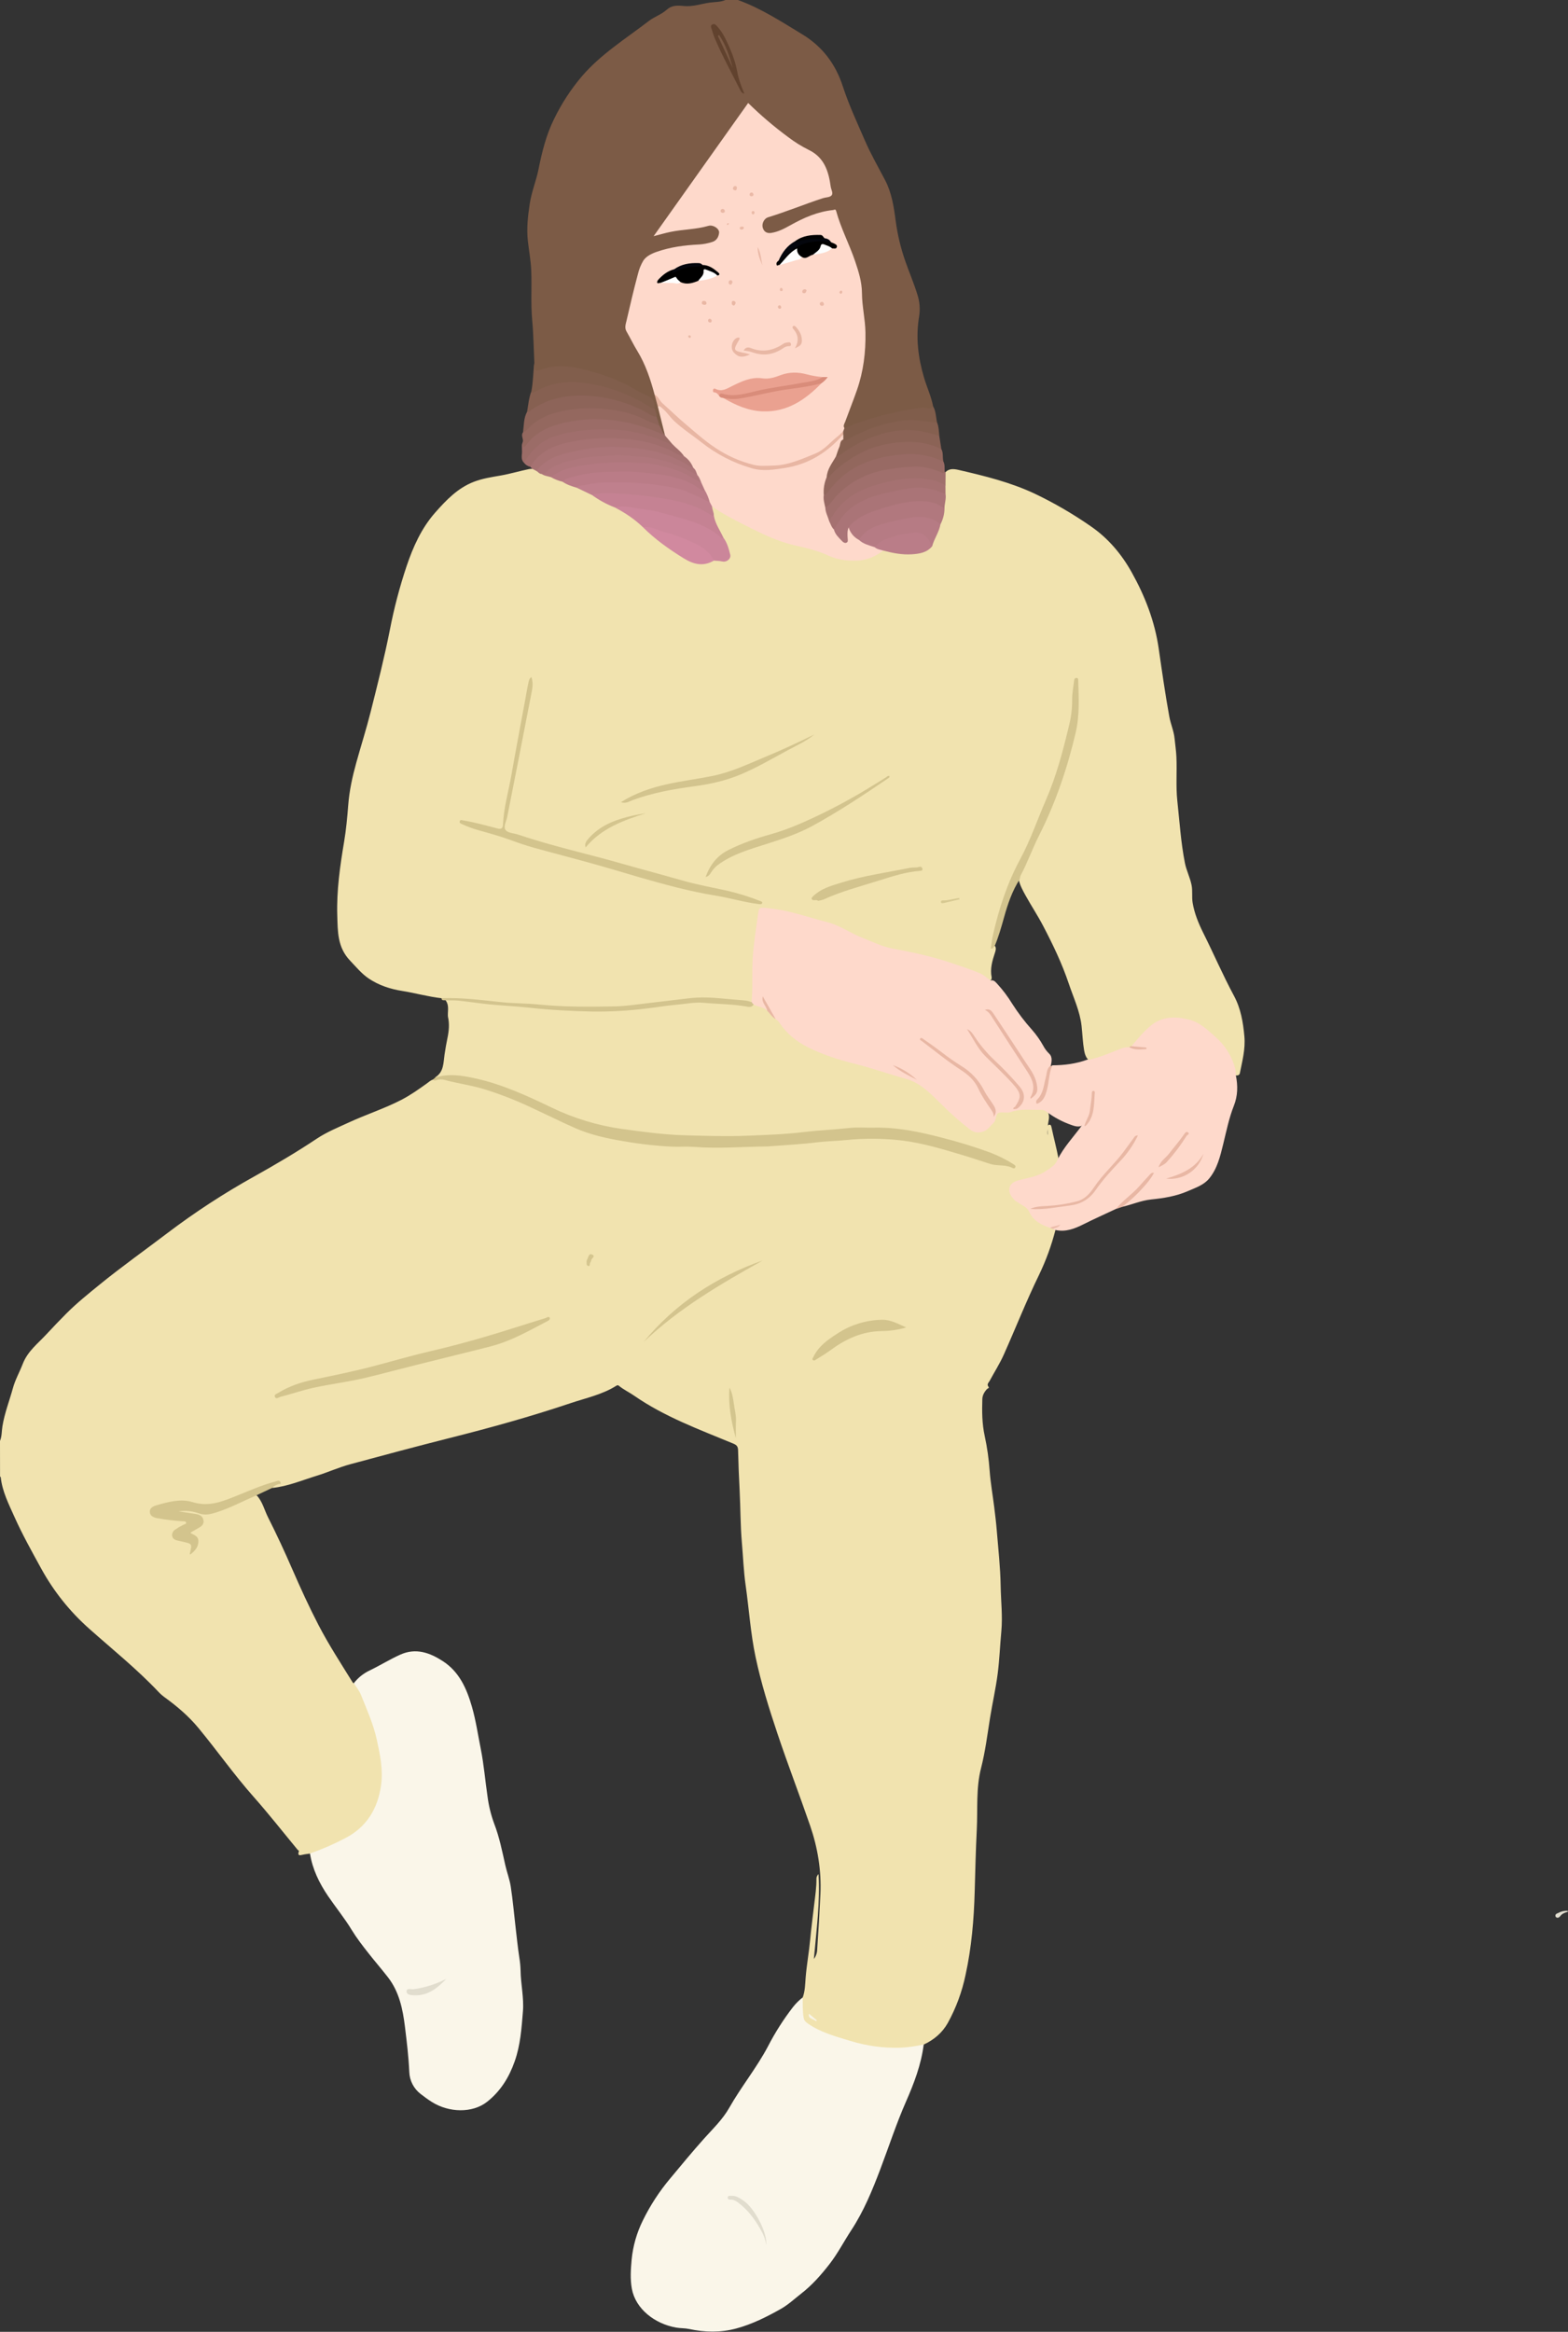 <svg width="1502" height="2233" viewBox="0 0 1502 2233" fill="none" xmlns="http://www.w3.org/2000/svg">
<rect x="0" y="0" width="1502" height="2233" fill="#333333" stroke="none"/>
<g clip-path="url(#clip0)">
<path d="M0 1379.86C1.86 1375.38 1.56 1370.51 2.32 1365.86C4.32 1353.35 8.99 1341.61 12.32 1329.48C14.53 1321.3 18.79 1313.89 21.79 1306.1C26.54 1293.81 36.41 1286.51 44.7 1277.51C50.9 1270.77 57.26 1264.21 63.7 1257.72C73.7 1247.72 84.7 1238.9 95.64 1229.99C116.64 1212.92 138.64 1197.32 160.15 1180.99C186.732 1160.84 214.709 1142.6 243.87 1126.41C264.11 1115.07 284.13 1103.33 303.47 1090.41C313.01 1084.06 323.71 1079.72 334.13 1074.91C350.67 1067.27 368.07 1061.68 384.31 1053.32C393.06 1048.81 401.04 1043.16 408.99 1037.45C410.86 1036.1 412.52 1034.45 414.85 1033.81C423.1 1030.74 430.98 1034.09 438.85 1035.52C468.8 1040.93 496.49 1052.68 523.67 1066C541.9 1074.93 560.15 1084 580.31 1088.08C595.31 1091.08 610.37 1094.08 625.65 1095.39C652.194 1097.56 678.843 1098.19 705.46 1097.28C729.54 1096.46 753.66 1095.86 777.68 1093.01C801.7 1090.16 826.08 1088.35 850.43 1089.55C866.31 1090.33 881.79 1093.55 897.11 1097.65C913.04 1101.89 928.93 1106.32 944.43 1111.97C952.43 1114.88 960.96 1113.78 969.09 1116.04C962.814 1111.65 956.01 1108.06 948.84 1105.37C923.678 1096.04 897.768 1088.88 871.39 1083.95C854.66 1080.76 837.59 1080.73 820.59 1081.54C794.82 1082.78 769.22 1086.1 743.45 1087.6C716.66 1089.15 689.9 1089.6 663.09 1089.06C639.22 1088.62 615.64 1085.94 592.09 1082.16C568.548 1078.32 545.723 1070.94 524.39 1060.27C506.947 1051.59 488.9 1044.18 470.39 1038.1C458.965 1034.42 447.141 1032.13 435.17 1031.27C431.348 1031.01 427.508 1031.22 423.74 1031.92C421.52 1032.31 419.22 1033.31 416.97 1031.92C417.04 1031.77 417.07 1031.55 417.18 1031.48C425.24 1026.4 424.67 1017.68 425.82 1009.95C426.62 1004.56 427.54 999.18 428.65 993.88C430.06 987.12 430.65 980.5 429.12 973.74C429.056 973.41 429.023 973.075 429.02 972.74C428.86 967.74 430.32 962.52 426.9 958C428.59 956.11 430.9 956.5 432.99 956.57C443.78 956.96 454.48 958.32 465.17 959.77C481.67 962.02 498.3 962.77 514.86 964.34C532.58 966.06 550.39 967.1 568.16 967.21C587.973 967.268 607.765 965.895 627.38 963.1C641.21 961.18 655.14 959.1 669.08 958.89C683.397 958.851 697.698 959.854 711.87 961.89C714.818 962.437 717.848 962.373 720.77 961.7C726.18 961.7 731.09 963.09 735.2 966.78C738.36 969.39 740.5 973.08 744.11 975.22C746.67 976.93 748.31 979.5 750.11 981.86C758.45 992.75 769.45 999.86 781.94 1005.16C798.56 1012.16 816.05 1016.36 833.28 1021.4C844.93 1024.81 856.39 1028.79 868.22 1031.69C877.22 1033.89 884.38 1040.13 891.32 1046.08C903.44 1056.46 914.32 1068.21 926.73 1078.31C934.04 1084.31 939.8 1085.07 945.61 1080.06C949.11 1077.06 952.38 1073.55 953.61 1068.82C954.49 1065.33 956.34 1063.7 960.08 1064.41C962.384 1064.9 964.779 1064.74 967 1063.96C975.67 1060.64 984.76 1061.77 993.68 1061.46C997.36 1061.33 1001.51 1061.16 1003.96 1065.09C1004.81 1067.26 1005.06 1069.63 1004.67 1071.93C1003.77 1077.29 1002.93 1082.68 1003.38 1087.03C1003.8 1085.46 1003.28 1082.7 1003.44 1080.03C1003.52 1078.66 1003.59 1077.13 1005.32 1077.03C1006.76 1077.03 1007.04 1078.48 1007.26 1079.56C1009.4 1089.77 1012.16 1099.85 1014.08 1110.11C1013.83 1114.47 1010.61 1116.87 1007.59 1119.11C1000.86 1124.11 993.59 1128.11 985.09 1129.36C981.637 1129.96 978.251 1130.89 974.98 1132.15C968.16 1134.6 966.72 1139.28 970.55 1145.5C972.78 1149.12 976.31 1151.07 979.9 1152.73C983.054 1154.09 985.581 1156.59 986.98 1159.73C990.79 1167.44 998.09 1171.4 1005.72 1174.64C1006.82 1175.07 1007.89 1175.56 1008.94 1176.1C1009.8 1176.47 1010.53 1177.1 1011.01 1177.91C1007.2 1192.71 1001.94 1207.09 995.31 1220.86C983.05 1245.94 972.88 1271.91 961.48 1297.36C957.63 1305.97 952.48 1313.99 947.98 1322.36C947.04 1324.11 944.92 1325.6 946.92 1328.09C947.92 1329.28 946.16 1329.48 945.56 1330.09C942.99 1332.79 941.11 1336.01 940.99 1339.74C940.62 1351.62 940.68 1363.36 943.27 1375.19C945.642 1386.17 947.222 1397.3 948 1408.5C948.85 1420.02 950.9 1431.5 952.33 1442.93C953.26 1450.48 954.2 1458.04 954.81 1465.61C956.24 1483.27 958.25 1500.93 958.53 1518.61C958.77 1533.14 960.53 1547.61 959.18 1562.28C957.91 1575.77 957.42 1589.4 955.68 1602.85C953.86 1616.92 950.68 1630.85 948.41 1644.85C945.83 1661 943.83 1677.27 939.77 1693.13C934.77 1712.59 936.66 1732.4 935.67 1752.13C934.68 1771.86 934.22 1791.63 933.67 1811.39C932.93 1838.21 930.67 1864.93 924.9 1891.25C921.553 1907.34 915.823 1922.85 907.9 1937.25C902.61 1946.64 894.69 1953.36 884.9 1957.89C880.38 1961.69 874.69 1961.75 869.36 1962.15C838.55 1964.47 809.75 1956.38 781.93 1944.2C769.03 1938.56 765.23 1930.2 767.63 1916.1C767.829 1914.95 768.262 1913.85 768.9 1912.87C771.22 1906.74 771.23 1900.18 771.73 1893.87C772.73 1881.49 774.99 1869.29 776.13 1856.94C777.13 1845.94 778.65 1834.94 779.9 1823.94C780.9 1815.55 782.2 1807.2 782.06 1798.7C782.218 1797.17 782.929 1795.75 784.06 1794.7C785.74 1821.6 782.06 1848.23 779.62 1875.97C781.61 1873.34 782.723 1870.15 782.8 1866.86C784 1849.16 785.03 1831.45 785.89 1813.74C786.89 1791.28 783.3 1769.4 776.01 1748.25C765.85 1718.8 754.64 1689.72 744.74 1660.18C736.65 1636.02 729.02 1611.69 723.74 1586.65C718.94 1563.94 717.49 1540.83 714.23 1517.94C712.32 1504.56 711.85 1490.94 710.66 1477.39C709.18 1460.5 709.36 1443.61 708.47 1426.74C707.803 1414.21 707.32 1401.68 707.02 1389.13C706.94 1385.58 706.17 1383.98 702.41 1382.41C669.95 1368.94 636.77 1356.86 607.59 1336.63C602.94 1333.41 597.81 1330.98 593.38 1327.48C592.38 1326.68 591.82 1326.11 590.46 1326.97C576.94 1335.52 561.36 1338.72 546.46 1343.73C508.12 1356.62 469.15 1367.43 429.96 1377.27C398.34 1385.27 366.87 1393.7 335.41 1402.21C324.56 1405.14 314.21 1409.89 303.41 1413.21C289.41 1417.49 275.74 1423.39 260.92 1424.88C261.06 1421.56 264.12 1421.51 266.02 1419.99C260.13 1420.99 254.58 1423.08 249.02 1425.07C237.55 1429.14 226.56 1434.4 215.09 1438.46C212.09 1439.52 209.09 1440.52 206.09 1441.46C201.646 1442.77 196.915 1442.73 192.49 1441.36C178.3 1437.45 164.09 1439.07 150.15 1443.23C147.75 1443.95 145.22 1445.32 145.45 1448.34C145.68 1451.36 148.3 1452.15 150.82 1452.74C158.46 1454.53 166.31 1454.83 174.07 1455.74C176.07 1455.98 178.49 1455.74 178.96 1458.24C179.41 1460.53 177.03 1461.02 175.51 1461.89C173.119 1463.07 170.857 1464.5 168.76 1466.15C165.4 1469.15 166.14 1472.63 170.4 1474.15C172.61 1474.92 174.96 1475.15 177.21 1475.75C183.75 1477.5 184.64 1478.75 183.85 1485.61C185.086 1484.78 186.086 1483.65 186.75 1482.32C189.75 1477.5 189.21 1474.01 184.41 1470.95C181.15 1468.86 181.68 1467.31 184.29 1465.4C185.91 1464.22 187.73 1463.4 189.44 1462.33C191.66 1461 193.74 1459.45 193.3 1456.49C192.86 1453.53 190.43 1452.18 187.7 1451.49C183.32 1450.49 178.82 1450.09 174.38 1449.39C172.79 1449.14 170.97 1449.39 170.04 1447.5C171.36 1445.41 173.53 1445.64 175.42 1445.81C181.04 1446.32 186.79 1446.37 192.14 1448.38C195.604 1449.64 199.395 1449.67 202.88 1448.47C215.22 1444.8 226.88 1439.47 238.45 1433.94C240.8 1432.82 243.05 1431.08 245.95 1432.03C251.52 1438.03 253.23 1446.03 256.8 1453.11C265.1 1469.5 272.8 1486.18 280.13 1503.04C287.94 1520.97 296.06 1538.76 305.08 1556.14C314.94 1575.14 326.61 1593.01 337.83 1611.14C338.07 1611.53 338.59 1611.75 338.98 1612.05C343.18 1614.63 345.26 1618.92 347.14 1623.05C355.54 1641.59 362.2 1660.75 365.59 1680.87C367.5 1692.2 368.45 1703.71 365.8 1715.06C361.01 1735.62 350.37 1752.06 331.07 1761.88C322.92 1766.05 314.27 1769.09 306.07 1773.22C303.34 1774.59 300.28 1775.81 296.98 1775.04C294.7 1775.38 292.37 1775.56 290.14 1776.1C287.24 1776.82 284.79 1777.37 286.25 1772.91C286.55 1771.99 285.56 1771.91 285.17 1771.48C271.12 1754.48 257.51 1737.12 242.9 1720.63C224.18 1699.49 207.99 1676.4 190.03 1654.7C180.6 1643.31 169.3 1633.7 157.3 1625.08C155.287 1623.59 153.418 1621.92 151.72 1620.08C131.15 1598.3 107.8 1579.58 85.48 1559.72C66.916 1543.28 51.334 1523.76 39.42 1502.01C30.48 1485.71 21.42 1469.53 13.8 1452.52C8.33 1440.26 2.18 1428.29 0.7 1414.66C0.7 1414.4 0.28 1414.18 0.05 1413.95L0 1379.86Z" fill="#F1E3AF"/>
<path d="M511.87 347.81C511.22 334.07 511.06 320.28 509.79 306.59C508.31 290.59 509.55 274.68 508.86 258.75C508.45 249.36 506.67 240.08 505.64 230.75C504.32 218.69 505.64 207.01 507.42 195.25C509.12 183.85 513.65 173.15 515.9 161.88C519.2 145.31 523.26 129.01 530.84 113.75C537.929 99.198 546.801 85.583 557.25 73.22C575.62 51.77 599.53 37 621.64 20C626.88 16 633.53 13.9 638.31 9.6C643.72 4.74 648.95 5.16 655.31 5.78C663.5 6.57 671.55 3.7 679.67 2.53C684.74 1.79 690.03 2.15 694.88 0H706.88C729.06 8 748.71 20.87 768.69 33C787.79 44.61 800.37 61.27 807.32 82.62C813.11 100.39 821.05 117.36 828.47 134.51C834.13 147.58 841.25 159.9 847.84 172.51C854.13 184.51 856.19 197.85 857.94 211.2C859.695 224.483 862.808 237.552 867.23 250.2C871 261.01 875.59 271.53 878.89 282.5C880.966 288.983 881.517 295.859 880.5 302.59C877.03 322.83 879.42 342.41 885.21 361.87C887.91 370.96 892.02 379.6 893.82 388.97C893.73 392.15 891.3 392.16 889.21 392.04C878.43 391.43 868.09 393.89 857.73 396.26C842.53 399.74 827.4 403.5 813.06 409.88C811.838 410.419 810.501 410.646 809.17 410.54C805.6 409.06 807.17 406.43 807.97 404.24C811.39 394.32 815.09 384.49 818.97 374.75C823.2 364.1 824.97 352.95 826.58 341.75C829.14 324.09 826.58 306.65 825.07 289.08C823.83 274.7 821.87 260.69 816.77 247.08C811.43 232.89 804.71 219.25 800.24 204.73C799.17 201.24 796.39 202.09 794.02 202.58C784.712 204.518 775.672 207.577 767.1 211.69C760.04 215.06 753.57 219.62 746.1 222.22C744.252 222.977 742.337 223.56 740.38 223.96C734.64 224.81 730.64 222.55 729.44 217.77C728.32 213.38 730.96 208.34 735.59 206.51C742.41 203.82 749.59 202.05 756.42 199.51C768.13 195.15 779.79 190.66 791.84 187.31C794.39 186.59 795.21 185.31 794.98 182.62C794.26 174.22 791.8 166.3 788.98 158.44C787.737 155.321 785.588 152.646 782.81 150.76C776.924 146.384 770.787 142.357 764.43 138.7C747.99 129.22 734.19 116.38 720.22 103.77C716.29 100.23 715.87 99.96 712.64 104.46C705.15 114.88 699.13 126.27 691.82 136.81C680.42 153.23 668.75 169.44 656.42 185.2C646.99 197.2 638.21 209.81 629.21 223.86C637.7 221.18 645.35 220.11 652.99 218.92C661.54 217.59 670.21 217.15 678.66 215.05C682.66 214.05 688.35 217.22 689.54 220.49C690.73 223.76 688.73 228.83 684.95 231.26C680.31 234.26 674.95 234.69 669.62 235.2C658.52 236.26 647.35 236.75 636.62 240.1C635.98 240.3 636.79 240.1 636.14 240.22C623.56 242.76 615.72 249.98 612.27 262.6C608 278.2 604.27 293.91 600.99 309.73C600.5 312.07 600.35 314.41 601.56 316.56C604.81 322.37 607.45 328.5 610.96 334.19C619.25 347.65 624.61 362.31 628.2 377.66C628.59 381.52 630.67 384.93 631.2 388.75C633.66 396.44 635.44 404.29 637.2 412.16C637.582 413.251 637.607 414.435 637.27 415.54C635.14 417.04 634.44 415.05 633.63 413.88C632.484 412.13 631.551 410.25 630.85 408.28C630.04 405.07 628.32 402.15 627.69 398.87C627.53 396.02 626.38 393.39 625.76 390.64C625.66 385.31 623.19 381.92 618.35 379.35C598.49 368.79 578.35 358.97 556.13 354.41C544.01 351.93 531.81 350.58 519.71 354.78C519.553 354.831 519.392 354.871 519.23 354.9C511.48 356.81 510.74 356.09 511.87 347.81Z" fill="#7C5B46"/>
<path d="M1501.78 1830.81C1499.04 1831.54 1496.43 1832.45 1494.61 1834.88C1493.82 1835.88 1492.7 1836.82 1491.21 1836.33C1490.81 1836.19 1490.47 1835.93 1490.24 1835.58C1490.01 1835.22 1489.9 1834.8 1489.94 1834.38C1490.03 1832.69 1491.58 1832.38 1492.7 1831.88C1495.47 1830.34 1498.62 1829.62 1501.78 1829.81V1830.81Z" fill="#E2DED0"/>
<path d="M422.94 955.91C410.26 954.53 397.94 950.96 385.43 948.98C373.79 947.13 362.88 943.58 353.1 936.98C346.23 932.31 341.1 925.93 335.4 919.98C323.1 907.17 323.53 891.85 323.07 876.51C322.35 852.76 325.72 829.33 329.65 805.95C331.59 794.39 332.65 782.67 333.57 770.95C334.62 757.18 337.57 743.82 341.23 730.59C345.78 714.16 350.98 697.91 355.13 681.39C361.65 655.39 368.29 629.39 373.45 603.18C377.438 582.54 382.783 562.186 389.45 542.25C395.73 523.6 403.78 505.68 416.93 490.8C427.42 478.92 438.42 467.38 453.83 461.41C462.1 458.21 470.77 456.9 479.37 455.41C488.69 453.79 497.71 451.06 506.93 449.16C507.924 449.017 508.926 448.94 509.93 448.93C511.76 448.12 512.93 449.45 514.37 450.18C516.005 451.386 517.757 452.425 519.6 453.28C522.38 454.56 525.49 454.83 528.26 456.11C531.78 457.67 535.41 458.96 539.03 460.24C543.23 462.6 547.78 464.14 552.24 465.89C557.31 468.13 562.16 470.82 567.18 473.16C574.288 477.56 581.632 481.566 589.18 485.16C599.55 489.88 608.93 496.02 616.74 504.4C628.927 515.63 642.237 525.575 656.46 534.08C664.95 539.08 673.06 541.34 682.12 536.25C682.73 535.982 683.384 535.829 684.05 535.8C686.69 535.713 689.332 535.847 691.95 536.2C696.68 536.53 698.75 534.1 697.75 529.53C696.588 524.503 694.648 519.688 692 515.26C688.39 508.39 683.71 501.99 682.74 493.97C682.4 490.97 680.37 488.1 681.74 484.89C683.8 484.1 685.2 485.46 686.74 486.42C704.74 497.68 723.74 506.96 743.17 515.2C753.08 519.4 763.72 521.88 774.41 523.7C779.89 524.62 784.95 526.86 790 528.93C808.43 536.49 826.56 538.93 844.25 527.01C844.831 526.672 845.473 526.454 846.14 526.37C852.36 527.04 858.45 528.59 864.7 529.21C874.51 530.21 883.82 529.32 891.7 522.65C894.21 515.54 897.78 508.87 900.01 501.65C901.939 496.775 903.102 491.631 903.46 486.4C903.41 481.89 904.74 477.49 904.46 472.97C904.41 470.4 904.39 467.82 904.41 465.25C904.523 462.483 904.503 459.716 904.35 456.95C904.25 455.11 904.25 453.34 905.82 452.02C909.5 448.42 913.82 449.02 918.28 450.02C942.99 455.72 967.64 461.76 990.73 472.55C1009.45 481.465 1027.42 491.879 1044.46 503.69C1061.57 515.36 1074.46 530.79 1084.15 548.23C1096.76 570.79 1106.15 594.95 1109.91 620.92C1113.06 642.8 1116.18 664.69 1120.13 686.43C1121.39 693.34 1124.39 699.94 1125.13 707.13C1125.71 713.04 1126.62 718.92 1126.89 724.88C1127.54 738.88 1126.26 752.88 1127.77 766.95C1129.92 786.83 1131.15 806.83 1135.05 826.48C1136.47 833.6 1139.88 840.16 1141.38 847.38C1142.58 853.15 1141.48 858.84 1142.44 864.56C1144.15 874.69 1147.97 883.99 1152.44 893.03C1162.53 913.2 1171.44 933.93 1182.14 953.82C1188.55 965.77 1190.8 978.96 1192 992.51C1193.08 1004.68 1190 1016.04 1187.69 1027.62C1187.26 1029.75 1185.56 1029.9 1183.82 1029.92C1182.82 1029.11 1182.74 1027.92 1182.52 1026.78C1180 1013.52 1173.21 1002.71 1163.3 993.78C1155.14 986.44 1147.03 979.11 1135.62 976.83C1121.39 973.98 1109.06 976.54 1098.62 987.23C1093.74 992.23 1089.74 998.03 1084.24 1002.42C1083.38 1003 1082.44 1003.45 1081.45 1003.76C1070.45 1005.76 1060.72 1011.6 1049.97 1014.4C1047.61 1015.01 1045.36 1016.45 1042.78 1015.29C1040.23 1012.68 1039.11 1009.44 1038.5 1005.92C1037.17 998.2 1036.9 990.37 1036.06 982.6C1034.51 968.35 1028.31 955.44 1023.82 942.05C1017.35 922.74 1008.55 904.41 999.1 886.4C994 876.66 987.91 867.48 982.58 857.87C979.75 852.77 976.92 847.67 975.7 841.87C975.681 840.028 976.139 838.212 977.03 836.6C984.11 821.93 990.25 806.83 997.61 792.29C1006.2 775.29 1012.35 757.36 1018.28 739.29C1023.58 723.15 1029.15 707.09 1030.86 690.07C1032.25 677.552 1032.25 664.918 1030.86 652.4C1029.07 657.325 1028.22 662.541 1028.34 667.78C1028.48 686.91 1022.96 704.86 1018.08 723.03C1011.08 749.17 999.74 773.63 989.72 798.65C983.14 815.08 973.65 830.02 967.37 846.55C960.43 864.81 954.6 883.32 951.28 902.55C950.92 904.63 951.49 905.55 953.28 906.12C954.4 908.27 953.72 910.4 953.05 912.43C950.53 920.05 948.27 927.68 949.91 935.86C949.984 936.357 949.953 936.864 949.819 937.348C949.685 937.832 949.45 938.282 949.13 938.67C947.31 939.67 945.85 938.52 944.54 937.67C928.9 927.3 910.73 923.28 893 918.21C880.38 914.59 867.44 912.1 854.52 909.56C841.6 907.02 829.69 901.73 818.12 895.9C803.128 888.26 787.266 882.464 770.88 878.64C759.06 875.92 747.49 872.18 735.34 870.88C728.7 870.17 728.41 870.11 727.43 876.88C724.25 898.97 721.11 921.07 722.25 943.5C722.48 948.03 721.36 952.44 721.1 956.93C721.02 958.24 720.8 959.62 719.34 960.27C705.82 958.46 692.19 957.99 678.63 956.76C668.42 955.83 658.41 958 648.33 958.91C630.1 960.57 612.05 964.19 593.79 965.02C573.88 965.93 553.89 966.22 533.95 964.67C522.85 963.8 511.73 963.28 500.62 962.51C486.2 961.51 471.83 960.33 457.48 958.57C448.099 957.263 438.631 956.684 429.16 956.84C427.09 956.93 424.84 957.4 422.94 955.91Z" fill="#F1E3AF"/>
<path d="M1083.85 1001.85C1089.51 995.11 1095.12 988.28 1101.85 982.58C1112.85 973.25 1125.53 973.06 1138.85 976.36C1149.56 979.02 1156.97 986.51 1164.75 993.36C1173.76 1001.34 1180.21 1011.81 1183.26 1023.46C1183.67 1025.57 1183.87 1027.72 1183.85 1029.87C1185.85 1039.74 1185.73 1049.33 1181.91 1058.97C1177.22 1070.83 1174.73 1083.38 1171.69 1095.76C1168.85 1107.33 1166.05 1119.18 1158.22 1128.65C1153 1134.96 1145.07 1137.47 1137.82 1140.65C1126.63 1145.55 1114.63 1147.42 1102.63 1148.65C1092.93 1149.65 1084.16 1153.65 1074.81 1155.72C1074.81 1152.62 1077.66 1151.88 1079.47 1150.43C1088.56 1143 1096.54 1134.31 1103.16 1124.61C1092.87 1136.74 1081.42 1147.83 1068.96 1157.71C1058.62 1162.57 1048.18 1167.24 1037.96 1172.35C1029.38 1176.65 1020.77 1180.07 1010.96 1177.84C1010.55 1177.88 1010.14 1177.81 1009.77 1177.63C1009.41 1177.46 1009.09 1177.18 1008.87 1176.84C1009.56 1174.93 1011.25 1174.84 1012.87 1174.59C1010.53 1174.87 1008.32 1175.93 1005.87 1175.81C997.57 1173.16 989.68 1168.81 986.22 1161.03C983.72 1155.4 979.09 1154.55 975.37 1151.63C974.37 1150.82 972.97 1150.37 972.07 1149.45C968.74 1146.04 965.84 1142.01 967.07 1137.12C968.21 1132.74 972.49 1131.12 976.6 1130.05C985.52 1127.77 994.76 1126.46 1002.6 1120.95C1006.6 1118.11 1011.07 1115.74 1012.91 1110.71C1018.91 1098.55 1028.25 1088.8 1035.91 1078.36C1037.01 1077.97 1035.91 1077.18 1036.25 1077.71C1036.42 1077.95 1036.38 1078.08 1036.15 1078.16C1032.65 1079.49 1029.15 1078.34 1026.08 1077.22C1017.77 1074.32 1009.96 1070.18 1002.9 1064.93C1002.1 1064.21 1001.16 1063.66 1000.14 1063.3C999.124 1062.95 998.046 1062.8 996.97 1062.86C987.42 1063.06 977.74 1061.54 968.41 1064.86C964.53 1066.25 960.16 1064.57 956.79 1065.64C953.42 1066.71 954.7 1072.64 951.74 1075.32C948.62 1078.13 946.6 1081.82 942.07 1083.5C937.13 1085.33 933.19 1084.57 929.49 1081.83C919.89 1074.53 910.814 1066.57 902.33 1058C892.16 1048 882.01 1037.08 868.07 1033.21C851.66 1028.65 835.61 1022.93 819.07 1018.79C803.67 1014.93 788.46 1010.14 774.16 1003.01C763.16 997.53 753.82 990.01 746.82 979.75C745.846 978.198 744.525 976.893 742.96 975.94C738.12 970.48 734.84 964.03 731.49 957.85C731.68 961.42 736.49 963.57 734.92 967.94C731.47 964.03 726.01 964.46 721.92 961.94C720.1 962.38 720.06 961.08 719.92 959.88C721.3 945.47 720.15 930.98 721.08 916.59C721.95 903.11 724.18 889.71 726.02 876.3C727.11 868.3 727.24 868.87 736.35 869.76C755.79 871.65 774.02 878.38 792.72 883.16C804.52 886.16 814.57 893.58 825.88 897.97C835.44 901.68 844.7 906.46 854.88 908.32C873.77 911.79 892.47 915.87 910.7 921.95C919.94 925.04 929.21 928.12 938.22 931.8C942.11 933.39 945.37 936.51 948.91 938.93C951.91 938.1 953.56 940.34 955.19 942.07C960.591 947.958 965.41 954.354 969.58 961.17C975.215 970.011 981.57 978.373 988.58 986.17C992.748 990.921 996.393 996.108 999.45 1001.64C1000.9 1004.37 1002.77 1006.85 1005 1009C1008.46 1012.26 1007.35 1017 1006.4 1021.25C1004.02 1025.38 1003.58 1030.07 1002.57 1034.6C1000.96 1041.75 999.5 1048.94 994.27 1054.6C998.37 1052.06 1000.05 1049.47 1001.36 1044.22C1002.77 1038.56 1003.56 1032.8 1004.64 1027.08C1005.13 1024.48 1005.55 1021.78 1008.11 1020.18C1019.54 1020.11 1030.75 1018.73 1041.54 1014.75C1042.03 1014.67 1042.54 1014.71 1043.02 1014.85C1052.68 1012.75 1061.8 1009.04 1070.89 1005.31C1074.44 1003.85 1077.89 1002.5 1081.81 1002.9C1085.67 1002.73 1089.41 1003.9 1092.87 1003.9C1090.12 1003.1 1086.65 1004 1083.85 1001.85Z" fill="#FED9CB"/>
<path d="M296.93 1774.9C308.521 1770.92 319.784 1766.04 330.62 1760.31C351.11 1749.73 361.89 1732.17 365.04 1709.45C367.11 1694.45 364.04 1680.26 360.91 1665.86C357.63 1650.86 351.31 1636.98 345.69 1622.86C344.12 1618.93 341.21 1615.53 338.91 1611.86C342.992 1606.6 348.271 1602.38 354.31 1599.57C364.15 1594.81 373.46 1589 383.45 1584.51C398.38 1577.81 411.66 1582.63 424.17 1590.73C440.01 1600.98 447.06 1617.08 452.07 1634.44C455.88 1647.66 457.81 1661.28 460.52 1674.72C463.52 1689.72 464.76 1705.13 467 1720.32C468.144 1729.2 470.278 1737.92 473.36 1746.32C478.36 1759.22 481.02 1772.67 484.02 1786.07C485.57 1793 488.2 1799.73 489.26 1806.71C491.26 1819.71 492.4 1832.94 493.93 1846.07C495.05 1855.58 496.01 1865.13 497.46 1874.59C498.133 1878.66 498.53 1882.77 498.65 1886.9C498.84 1900.02 501.97 1912.9 500.92 1926.12C499.63 1942.28 498.51 1958.45 493.05 1973.95C487.65 1989.28 479.55 2002.52 466.55 2012.76C452.49 2023.82 429.92 2023.18 413.64 2012.87C410 2010.57 406.51 2008.01 403.11 2005.37C399.782 2002.87 397.061 1999.64 395.146 1995.94C393.232 1992.25 392.174 1988.16 392.05 1984C391.41 1969.61 389.67 1955.33 387.92 1941C385.85 1924.07 382.42 1907.45 371.71 1893.6C365.64 1885.76 359.1 1878.24 352.96 1870.42C347.32 1863.24 341.71 1856.04 336.96 1848.24C330.08 1836.88 321.66 1826.63 314.22 1815.68C305.79 1803.25 299.3 1790 296.93 1774.9Z" fill="#FAF6E9"/>
<path d="M768.88 1912.8C768.98 1919.26 768.74 1925.72 769.8 1932.16C770.27 1935.04 771.93 1936.45 774.02 1937.89C786.39 1946.44 800.76 1950.26 814.83 1954.49C830.042 1959.18 845.917 1961.36 861.83 1960.95C869.578 1960.63 877.279 1959.58 884.83 1957.82C882.42 1977.1 875.6 1994.96 867.83 2012.63C858.56 2033.74 851.43 2055.71 843.26 2077.26C835.63 2097.39 827.46 2117.38 815.51 2135.59C808.43 2146.37 802.51 2157.95 794.58 2168.16C786.65 2178.37 777.87 2188.36 767.42 2196.45C761.01 2201.45 755.1 2207.03 747.99 2211.05C734.39 2218.72 720.46 2225.71 705.31 2229.8C690.16 2233.89 675.16 2233.53 660.07 2230.29C655.99 2229.42 651.86 2229.67 647.75 2228.96C627.18 2225.37 608.81 2211.04 605.27 2191.82C603.56 2182.53 604.22 2173.35 605.03 2164.16C606.276 2150.93 609.958 2138.05 615.89 2126.16C622.899 2111.88 631.612 2098.5 641.84 2086.32C652.64 2073.32 663.38 2060.32 674.64 2047.73C683.07 2038.34 692.28 2029.56 698.53 2018.51C709.97 1998.28 724.8 1980.21 735.67 1959.6C742.505 1946.34 750.538 1933.73 759.67 1921.94C762.356 1918.53 765.449 1915.46 768.88 1912.8Z" fill="#FAF6E9"/>
<path d="M245.88 1431.83C232.93 1437.39 220.49 1444.14 206.97 1448.38C201.39 1450.12 196.23 1451.38 190.14 1449.12C184.03 1446.95 177.473 1446.35 171.07 1447.37C176.69 1448.2 182.32 1448.96 187.92 1449.89C191.41 1450.48 194.27 1452.12 194.92 1455.89C195.57 1459.66 193.09 1461.62 190.15 1463.23C187.55 1464.63 185.03 1466.23 182.15 1467.88C185.8 1469.99 189.92 1470.88 190.03 1475.67C190.17 1481.67 186.5 1485.29 182.24 1488.67C181.93 1488.28 181.74 1488.14 181.76 1488.05C184.26 1477.44 184.25 1478.6 173.02 1475.91C170.92 1475.41 168.7 1475.22 166.91 1474.01C163.97 1472.01 164.11 1467.52 167.41 1465.01C170.14 1463.15 172.997 1461.47 175.96 1460.01C176.9 1459.48 178.63 1459.61 178.24 1458.01C177.91 1456.71 176.39 1456.9 175.24 1456.81C167.15 1456.31 159.094 1455.35 151.11 1453.95C147.3 1453.23 143.87 1451.95 143.52 1448.04C143.17 1444.13 146.79 1442.37 150.01 1441.44C161.27 1438.19 173.43 1434.99 184.34 1438.44C200.49 1443.44 213.71 1437.57 227.55 1432.04C239.55 1427.23 251.38 1421.9 263.99 1418.72C264.763 1418.42 265.559 1418.19 266.37 1418.02C266.666 1417.98 266.967 1418 267.255 1418.08C267.543 1418.16 267.812 1418.29 268.044 1418.48C268.277 1418.67 268.468 1418.9 268.607 1419.17C268.746 1419.43 268.828 1419.72 268.85 1420.02C269.08 1421.77 267.59 1420.89 266.85 1421.2C264.72 1422.09 262.41 1422.7 260.97 1424.74L245.88 1431.83Z" fill="#D3C48D"/>
<path d="M903.71 442C905.28 445.16 904.71 448.57 904.93 451.9C903.93 455.26 901.6 453.71 899.93 452.99C890.57 448.93 880.8 447.78 870.7 448.34C841.22 449.97 814.89 458.34 796.04 482.9C794.66 484.7 793.19 486.69 790.4 486.38C787.32 482.8 787.13 478.69 788.17 474.38C795.28 466.29 801.85 457.73 810.82 451.38C824.36 441.82 839.59 437.03 855.75 434.76C868.84 432.92 881.91 432.49 894.66 437.09C897.94 438.2 901.41 439 903.71 442Z" fill="#986A64"/>
<path d="M790.53 486.07C795.98 482.89 798.71 477.07 803.13 472.87C815.547 460.834 831.301 452.82 848.34 449.87C857.438 448.2 866.646 447.198 875.89 446.87C884.61 446.57 892.61 448.73 900.53 451.87C901.97 452.44 903.44 453.94 904.93 451.93C905.221 452.011 905.519 452.068 905.82 452.1C905.78 456.4 905.743 460.693 905.71 464.98C904.33 465.57 903.09 464.98 901.89 464.43C889.46 458.76 876.56 458.49 863.29 460.54C852.916 462.029 842.707 464.5 832.8 467.92C818.187 472.934 805.799 482.922 797.8 496.14C796.87 497.65 796.13 499.55 793.73 499.14C791.42 495 788.59 491.12 790.53 486.07Z" fill="#A06F6C"/>
<path d="M903.71 442C891.829 436.301 878.64 433.884 865.51 435C843.89 436.94 823.51 441.9 806.43 456.69C801.576 460.932 797.188 465.679 793.34 470.85C792.26 472.27 791.15 473.85 789.05 473.97C786.31 467.97 788.05 462.37 790.8 456.9C795.72 454.82 798.53 450.22 802.38 446.9C819.59 431.99 839.58 424.03 862.1 422.22C873.042 421.207 884.075 422.429 894.53 425.81C897.22 426.71 899.91 427.58 901.72 430C903.86 433.7 902.63 438 903.71 442Z" fill="#92675D"/>
<path d="M901.72 430C892.752 425.681 882.953 423.36 873 423.2C862.008 422.978 851.044 424.397 840.47 427.41C824.81 432.09 811.61 440.47 799.47 450.98C797.712 452.717 796.075 454.571 794.57 456.53C793.75 457.53 792.94 458.35 791.84 456.85C791.363 456.373 791.038 455.764 790.908 455.101C790.778 454.439 790.849 453.753 791.11 453.13C793.11 446.75 796 440.8 800.82 435.98C807.29 431.98 813.75 427.88 820.37 424.08C837.89 414.02 856.71 409.4 876.8 410.75C884.79 411.146 892.602 413.26 899.7 416.95C900.373 421.277 901.047 425.627 901.72 430Z" fill="#8B6356"/>
<path d="M808.89 410C821.979 404.548 835.473 400.125 849.25 396.77C860.62 393.89 872.18 391.92 883.77 390.17C885.17 389.96 886.36 390.53 887.65 390.73C889.89 391.09 892.37 391.79 893.84 389.07C896.7 393.99 896.42 399.69 897.72 405C896.27 406.33 894.58 405.82 892.98 405.52C879.552 403.038 865.759 403.314 852.44 406.33C838.63 409.33 826.1 415.45 813.44 421.33C811.44 422.33 809.29 423.94 807.22 421.33C806.45 419.77 806.57 418.09 806.52 416.43C806.498 415.338 806.552 414.245 806.68 413.16C806.72 412.481 806.948 411.826 807.338 411.268C807.728 410.71 808.265 410.271 808.89 410Z" fill="#805D4B"/>
<path d="M807.76 420.71C807.881 420.983 808.063 421.224 808.292 421.416C808.521 421.607 808.792 421.742 809.082 421.812C809.372 421.882 809.675 421.884 809.966 421.817C810.257 421.751 810.529 421.618 810.76 421.43C821.27 415.75 832 410.43 843.53 407.27C855.26 404.08 867.05 401.12 879.59 402.69C885.59 403.44 891.76 403.69 897.76 404.96C899.31 408.81 899.3 412.96 899.76 416.96C897.927 417.035 896.101 416.693 894.42 415.96C875.76 409.8 857.35 410.87 838.92 417.35C826.567 421.706 814.966 427.954 804.53 435.87C803.473 436.681 802.145 437.057 800.82 436.92C799.82 431.3 803.31 426.86 804.82 421.92C805.07 420.83 806.49 420.47 807.76 420.71Z" fill="#856050"/>
<path d="M1069 1157.78C1075.34 1149.62 1084.18 1144.03 1091 1136.32C1094.27 1132.6 1097.62 1128.94 1101 1125.32C1102 1124.19 1103 1122.66 1105.41 1123.14C1102.66 1128.52 1098.95 1132.86 1095.14 1137.08C1089.04 1143.99 1082.24 1150.26 1074.86 1155.78L1069 1157.78Z" fill="#E8B7A4"/>
<path d="M416.92 1031.89C429.92 1027.77 442.79 1029.89 455.52 1032.74C481.14 1038.38 504.81 1049.3 528.31 1060.59C549.664 1070.93 572.503 1077.86 596 1081.13C616.19 1083.92 636.24 1086.68 656.72 1087.21C676.12 1087.71 695.55 1088.39 714.9 1087.62C733.19 1086.89 751.54 1086.3 769.81 1084.11C784.24 1082.37 798.81 1081.81 813.29 1080.2C821.12 1079.32 829.13 1080.05 837.05 1079.87C859.31 1079.36 880.78 1083.87 902.15 1089.44C917.891 1093.4 933.416 1098.18 948.66 1103.76C956.263 1106.69 963.566 1110.35 970.47 1114.68C971.78 1115.49 973.42 1116.35 972.42 1118.08C971.54 1119.62 969.99 1118.46 968.86 1117.97C962.29 1115.13 955.01 1116.69 948.35 1114.56C939.35 1111.69 930.43 1108.62 921.35 1105.93C902.62 1100.36 883.84 1094.64 864.46 1092.22C846.494 1090.05 828.341 1089.89 810.34 1091.75C800.96 1092.68 791.48 1092.81 782.13 1093.97C767.01 1095.86 751.8 1096.54 736.64 1097.75C736.3 1097.75 735.97 1097.84 735.64 1097.85C711.91 1098.09 688.17 1100.13 664.45 1098.28C657.7 1097.76 651.02 1098.34 644.29 1098.09C628.592 1097.34 612.957 1095.59 597.48 1092.86C581.58 1090.22 565.86 1086.86 551.07 1080.34C536.28 1073.82 521.96 1066.62 507.34 1059.89C492.921 1053.14 478.048 1047.41 462.83 1042.73C450.61 1039.07 437.98 1037.5 425.73 1034.12C423.134 1033.4 420.376 1033.51 417.85 1034.45C416.65 1034.91 415.58 1034.96 414.76 1033.78L416.92 1031.89Z" fill="#D3C48D"/>
<path d="M511.87 347.81C512.05 355.58 512.18 355.95 519.51 353.53C535.1 348.39 550.33 351.17 565.39 355.35C581.39 359.77 596.81 365.72 611.03 374.49C613.88 376.154 616.864 377.579 619.95 378.75C625.95 381.13 627.05 385.5 626.95 390.96C624.47 392.76 622.58 391.04 620.6 389.89C608 382.56 595 376.17 581 372.42C566.19 368.42 551.14 365.51 535.6 368.28C528.383 369.617 521.393 371.974 514.84 375.28C513.05 376.17 510.67 378.93 508.94 374.96C510.77 366 510.62 356.82 511.87 347.81Z" fill="#815E4C"/>
<path d="M628.9 399C629.9 401.986 630.9 404.986 631.9 408C629.21 409 627.06 407.47 624.9 406.43C614.37 401.43 603.63 396.9 592.11 394.88C577.02 392.23 561.85 391.37 546.53 393.68C537.74 395.01 529.31 397.01 521.25 400.79C515.25 403.6 510.46 407.88 505.64 412.21C504.36 413.36 503.27 415.21 501.03 414.01C501.93 407.28 501.51 400.28 505.03 394.07C516.201 385.576 529.43 380.206 543.36 378.51C567.81 375.34 590.65 380.75 612.81 390.22C618.34 392.58 624.1 395 628.9 399Z" fill="#8D6459"/>
<path d="M628.9 399C624.3 399 620.9 395.81 617.23 393.9C601.818 385.835 584.973 380.871 567.65 379.29C546.73 377.44 526.26 380.23 508.4 392.99C507.4 393.69 506.51 394.99 504.96 394.06C506.01 387.63 506.62 381.12 508.9 374.94C510.44 376.94 511.97 375.52 513.29 374.76C529.18 365.66 546.1 364.48 563.83 367.35C575.428 369.164 586.771 372.346 597.62 376.83C605.88 380.207 613.838 384.278 621.41 389C623.13 390.09 624.78 391.13 626.91 391C628 393.52 629.15 396.07 628.9 399Z" fill="#866051"/>
<path d="M501 414C504.2 413.38 505.64 410.4 507.69 408.49C519.69 397.31 534.34 393.86 549.93 391.86C563.6 390.11 577.09 391 590.47 393.17C599.307 394.498 607.899 397.123 615.97 400.96C621.18 403.51 626.59 405.66 631.91 407.96C633.61 410.56 634.05 413.96 636.75 415.96C636.853 416.046 636.933 416.157 636.984 416.281C637.035 416.405 637.055 416.54 637.042 416.674C637.029 416.808 636.984 416.936 636.911 417.049C636.837 417.161 636.737 417.254 636.62 417.32C634.62 418.04 633.05 417 631.42 416.23C614.02 408.07 595.67 404.13 576.5 403.23C560.547 402.394 544.577 404.506 529.39 409.46C520.848 412.393 513.218 417.501 507.25 424.28C506.92 424.65 506.63 425.06 506.25 425.44C504.84 427.03 503.33 429.79 501.25 428.8C499.41 427.91 500.25 425 500.86 422.93C501.43 420 498.75 417 501 414Z" fill="#94685F"/>
<path d="M500.92 422.94V427.84C502.67 428.56 503.28 427.21 503.84 426.44C512.97 413.86 525.95 408.14 540.64 404.81C549.814 402.729 559.175 401.586 568.58 401.4C576.666 401.332 584.743 401.935 592.73 403.2C608.25 405.54 622.73 410.59 636.96 416.95C640.59 418.82 643.76 421.08 644.19 425.62C642.44 427.46 640.77 426.03 639.19 425.39C629.52 421.39 619.87 417.48 609.52 415.47C596.335 412.8 582.847 411.945 569.43 412.93C560.32 413.65 551.31 414.22 542.32 416.21C527.06 419.57 514.18 426.07 505.71 439.77C504.85 441.18 504.25 443.31 501.82 443.01C498.64 439.85 500.12 435.86 500.05 432.21C500 429.12 499.59 425.93 500.92 422.94Z" fill="#9B6C67"/>
<path d="M513.85 451L509.85 448.92L507.85 447.01C510.13 438.62 516.59 433.82 523.47 429.82C534.15 423.62 546.18 421.37 558.23 419.77C577.021 417.199 596.1 417.591 614.77 420.93C625.912 422.98 636.694 426.652 646.77 431.83C649.362 433.331 652.087 434.589 654.91 435.59C659.66 437.14 661.74 441.32 664.15 445.12C664.494 445.589 664.643 446.172 664.567 446.748C664.49 447.324 664.194 447.848 663.74 448.21C661.21 448.57 659.25 447.21 657.28 446C641.05 436.42 623.34 432 604.72 430.22C583.513 428.079 562.092 429.938 541.57 435.7C532.47 438.25 523.86 441.45 517.57 449.05C516.65 450.16 515.66 451.45 513.85 451Z" fill="#A67272"/>
<path d="M719.93 959.84C720.6 960.53 721.26 961.22 721.93 961.9C720.04 965.17 716.75 964.19 714.27 963.76C701.03 961.47 687.6 961.54 674.27 960.31C665.51 959.5 656.83 961.41 648.13 962.14C638.28 962.98 628.51 964.72 618.68 965.84C601.611 967.959 584.418 968.908 567.22 968.68C547.4 968.22 527.56 967.27 507.8 965.09C494.99 963.67 482.09 963.09 469.26 961.85C459.26 960.85 449.26 959.3 439.26 958.25C435.15 957.82 430.96 958.05 426.81 957.98C425.34 957.61 423.1 958.68 422.9 955.91C442.36 955.09 461.58 957.8 480.9 959.76C492.76 960.97 504.76 960.76 516.62 961.99C540.62 964.43 564.77 964.17 588.86 963.75C599.73 963.55 610.58 961.75 621.43 960.55C631.61 959.42 641.76 958.09 651.93 956.92C657.18 956.31 662.43 955.6 667.7 955.33C681.47 954.64 695.09 956.66 708.77 957.68C712.6 958 716.42 958.07 719.93 959.84Z" fill="#D3C48E"/>
<path d="M655.21 436.84C649.68 435.96 645.15 432.62 640.21 430.39C629.215 425.487 617.526 422.319 605.56 421C583.47 418.37 561.56 419.23 539.89 424.74C526.36 428.18 515.28 434.91 507.83 446.99C505.402 446.449 503.263 445.023 501.83 442.99C507.45 434.78 513.1 426.82 522.31 421.85C530.51 417.43 539.31 415.04 548.19 413.6C565.462 410.641 583.08 410.277 600.46 412.52C614.942 414.657 629.002 419.043 642.13 425.52C642.419 425.684 642.759 425.734 643.083 425.66C643.407 425.586 643.691 425.393 643.88 425.12C649.22 427.5 653.49 430.94 655.21 436.84Z" fill="#A06E6C"/>
<path d="M526.81 1262.23C526.758 1262.85 526.527 1263.44 526.146 1263.93C525.764 1264.42 525.248 1264.79 524.66 1264.99C507.04 1274.14 489.98 1284.14 470.33 1289.22C446.46 1295.39 422.49 1301.09 398.59 1307.13C382.59 1311.13 366.59 1315.47 350.47 1319.32C333.94 1323.32 316.96 1325.32 300.33 1328.95C289.65 1331.25 279.28 1334.95 268.69 1337.63C267.08 1338.05 264.57 1340.25 263.38 1337.81C262.19 1335.37 265.3 1334.63 266.77 1333.72C277.06 1327.36 288.52 1323.6 300.17 1321.18C320.1 1317.05 340.04 1313.03 359.72 1307.76C377.79 1302.92 395.79 1297.76 414.01 1293.52C430.14 1289.8 446.11 1285.52 462.01 1280.9C482.36 1275.02 502.48 1268.36 522.74 1262.16C523.88 1261.8 525.65 1260 526.81 1262.23Z" fill="#D3C48D"/>
<path d="M868.1 1271.21C860.407 1273.43 852.447 1274.59 844.44 1274.66C825.63 1274.94 809.77 1282.4 795.14 1293.24C790.86 1296.41 786.29 1299.04 781.83 1301.87C780.89 1302.45 779.71 1303.38 778.65 1302.4C777.59 1301.42 778.78 1300.26 779.23 1299.32C784.07 1289.15 792.83 1283.02 801.94 1277.17C814.692 1268.73 829.589 1264.1 844.88 1263.83C853.19 1263.68 860 1267.69 868.1 1271.21Z" fill="#D3C48D"/>
<path d="M730.65 1207C690.19 1229.68 650.24 1252.89 616.47 1285.2C647 1248 685.77 1223 730.65 1207Z" fill="#D3C48E"/>
<path d="M704.9 1377.31C700.47 1361.31 697.43 1345.31 698.77 1328.75C701.43 1333.67 702.25 1338.98 702.98 1344.38C703.71 1349.78 705.2 1355.01 704.98 1360.55C704.76 1366.09 704.9 1371.72 704.9 1377.31Z" fill="#D3C58E"/>
<path d="M734.92 967.92C734.15 963.15 729.04 960.01 730.69 954.16L743 975.92C739.56 974 737.64 970.54 734.92 967.92Z" fill="#E8B7A4"/>
<path d="M561.91 1208.28C561.906 1207.57 562.056 1206.87 562.35 1206.22C563.72 1204.22 563.71 1199.77 567.3 1201.44C570.89 1203.11 566.35 1205.05 566.3 1207.07C566.153 1207.89 565.81 1208.66 565.3 1209.31C564.66 1210.31 565.62 1212.59 563.62 1212.31C561.62 1212.03 562 1210.11 561.91 1208.28Z" fill="#D4C58E"/>
<path d="M774.93 1928.44L782.53 1934.7L781.65 1935.57C779.34 1933.09 773.86 1933.69 774.93 1928.44Z" fill="#F9F5E8"/>
<path d="M1005.88 1175.87C1008.67 1173.96 1012.05 1174.34 1015.69 1172.69C1013.75 1175.95 1010.82 1175.55 1008.85 1176.9L1005.88 1175.87Z" fill="#ECBCAB"/>
<path d="M808.89 410L807.72 413C804.72 419.55 798.6 423.12 793.45 427.39C780.06 438.51 763.95 443.39 747.02 446.39C721.16 450.92 699.59 440.94 679.61 426.48C663.72 414.97 649.21 401.69 634.86 388.28C631.739 385.274 629.108 381.799 627.06 377.98C623.12 363.34 618.42 348.98 610.43 335.98C606.72 329.93 603.66 323.49 600.11 317.35C598.11 313.89 599.35 310.49 600.11 307.26C603.59 292.2 607.11 277.16 611.11 262.26C612.168 257.806 613.894 253.537 616.23 249.6C618.89 245.48 623.94 242.96 628.75 241.26C641.98 236.6 655.75 234.79 669.75 234.12C674.047 233.842 678.291 233.019 682.38 231.67C686.38 230.42 688.38 226.99 688.83 222.95C689.29 219.09 683.2 214.95 678.63 216.27C666.63 219.81 654.1 219.56 642 222.14C637.09 223.14 632.25 224.61 626.09 226.19C656.71 183.07 686.7 140.83 716.66 98.62C728.635 110.372 741.42 121.268 754.92 131.23C761.118 135.972 767.759 140.104 774.75 143.57C789.68 150.79 793.75 164.16 795.75 178.77C796.14 181.62 798.52 185.16 796.42 187.28C794.63 189.08 790.92 188.91 788.13 189.82C770.54 195.6 753.4 202.69 735.68 208.1C732.04 209.22 729.68 213.99 730.53 217.6C731.58 221.9 734.53 223.66 738.68 223.06C745.33 222.06 751.17 219.01 756.95 215.77C769.84 208.54 783.22 202.64 798.13 201.12C799.04 201.03 800.31 199.71 800.98 202.12C805.5 218.68 813.61 233.9 819.11 250.12C822.49 260.12 825.62 270.05 825.68 280.74C825.75 293.37 828.82 305.74 829.03 318.41C829.35 337.25 827.12 355.59 820.92 373.41C817.33 383.69 813.26 393.8 809.54 404.04C808.84 405.79 807.39 407.77 808.89 410Z" fill="#FED9CB"/>
<path d="M655.21 436.84C652.21 432.16 647.59 429.06 643.87 425.1L637 417C636.92 416.66 636.85 416.32 636.77 416C634.55 407.02 632.323 398.047 630.09 389.08C632.84 387.13 634.37 389.44 636.09 390.88C640.09 394.35 643.09 398.88 647.09 402.43C662.78 416.2 679.36 428.78 697.8 438.53C716.24 448.28 735.75 451.4 756.67 446.24C774.98 441.72 790.03 432.52 803.2 419.53C804.55 418.2 805.39 416.06 807.81 416.14C807.81 417.69 807.81 419.23 807.81 420.78C804.37 422.12 805.1 425.69 803.95 428.22C802.68 431.04 801.84 434.06 800.81 436.99C797.27 443.38 792.36 449.16 791.89 456.92C789.583 462.305 788.626 468.171 789.1 474.01C788.48 478.19 789.71 482.15 790.58 486.14C790.69 490.72 793.04 494.65 794.24 498.92C797.3 500.74 797.8 504.33 799.76 506.92C801.424 510.51 803.763 513.745 806.65 516.45C807.6 517.31 808.59 518.59 810.02 517.83C811.21 517.21 810.74 515.83 810.78 514.67C810.91 511.3 809.91 507.67 812.78 504.88C813.51 504.72 814.25 504.93 814.43 505.59C815.81 510.59 819.68 513.43 823.54 516.3C827.87 519.78 833.21 521.17 838.18 523.3C840.64 524.85 843.98 524.68 845.9 527.3C838.65 532.97 830.27 536.48 821.24 536.82C812.02 537.16 802.4 536.14 794.03 532.26C783.98 527.6 773.5 524.98 762.89 522.62C749.89 519.72 737.62 514.8 725.72 508.92C713.21 502.74 700.63 496.68 688.72 489.4C686.46 488.02 684.29 486.49 682.08 485.03C680.08 484.51 679.91 482.63 679.08 481.19C677.61 477.24 675.88 473.4 674.08 469.6C672.829 467.381 671.762 465.063 670.89 462.67C669.8 460.18 668.54 457.78 667.29 455.37C666.37 452.86 664.47 450.78 664.07 448.04C662.397 443.451 659.29 439.524 655.21 436.84Z" fill="#FED9CB"/>
<path d="M807.71 416.07C792.77 433.07 774.82 444.52 752.03 448.12C741.27 449.82 730.57 451.54 720.03 448.39C702.633 443.352 686.377 434.992 672.16 423.77C663.37 416.77 653.81 410.77 645.57 402.97C641.8 399.4 639.04 394.97 635.12 391.64C633.61 390.34 632.42 388.64 630.06 389.01C629.06 385.31 628.06 381.61 627.06 377.91C630.74 379.63 631.78 383.72 634.62 386.24C641.96 392.72 648.96 399.59 656.44 405.89C665.81 413.79 674.88 422.06 685.18 428.82C696.49 436.443 709.061 442.003 722.31 445.24C728.41 446.66 734.58 445.97 740.69 445.85C755.11 445.58 768.02 439.61 781.05 434.33C789.59 430.87 795.25 423.56 802.26 418.04C804.26 416.5 805.91 414.65 807.72 412.94C807.72 414 807.72 415 807.71 416.07Z" fill="#E8B6A3"/>
<path d="M713 89.69C710.31 89.11 709.67 87.42 709 86.11C700.7 69.54 691.72 53.31 684.49 36.22C683.27 33.34 682.55 30.22 681.49 27.32C680.91 25.76 680.65 24.32 682.33 23.43C684.01 22.54 685.33 23.43 686.33 24.51C689.51 27.897 692.181 31.727 694.26 35.88C699.61 46.4 704.19 57.46 706.26 68.88C707.55 76.12 710.09 82.62 713 89.69Z" fill="#61422E"/>
<path d="M509 648.32C511.25 654.51 509.72 660.41 508.63 666.09C501.18 704.89 493.48 743.64 485.85 782.4C485.01 786.69 481.74 791.81 484.49 795.05C486.85 797.83 492.36 797.88 496.44 799.26C529.28 810.39 563.19 817.71 596.44 827.26C615.56 832.72 634.79 837.77 653.9 843.26C667.85 847.26 682.23 849.82 696.44 852.94C707.398 855.48 718.148 858.842 728.6 863C729.41 863.31 730.45 863.73 730.18 864.58C729.66 866.21 728.18 865.94 726.81 865.77C712.81 864.04 699.33 859.92 685.45 857.66C660.58 853.6 636.32 846.96 612.14 839.99C597 835.58 582 831 566.82 826.81C548.33 821.67 529.73 816.9 511.24 811.75C503.91 809.75 496.68 807.23 489.54 804.61C479.24 800.83 468.7 797.93 458.16 794.98C452.725 793.459 447.426 791.486 442.32 789.08C441.14 788.53 439.65 787.92 440.52 786.17C441.2 784.8 442.37 785.42 443.52 785.62C454.64 787.45 465.52 790.48 476.37 793.34C479.99 794.29 481.66 793.25 481.8 789.94C482.5 773.3 487.27 757.35 490.09 741.07C494.14 717.79 498.61 694.58 502.89 671.34C503.97 665.49 504.89 659.6 506.17 653.79C506.6 652 506.85 649.87 509 648.32Z" fill="#D3C48D"/>
<path d="M976.85 841.92C969.51 853.24 965.31 865.84 961.72 878.72C959.16 887.9 956.55 897.081 952.85 905.891C951.55 906.461 951.63 908.82 949.12 908.37C949.75 904.22 950.12 900.031 951.05 895.96C956.71 870.451 964.81 845.86 977.27 822.74C987.11 804.51 993.74 784.82 1001.99 765.87C1012.07 742.68 1018.44 718.33 1024.24 693.87C1026.14 686.143 1027.07 678.208 1027.01 670.25C1026.91 664.02 1028.22 657.771 1028.93 651.531C1029.08 650.261 1029.71 649.27 1031.1 649.21C1032.78 649.13 1032.8 650.45 1032.84 651.63C1033.34 668.3 1034.26 685.06 1030.45 701.43C1022.45 735.53 1011.26 768.55 995.45 799.84C989 812.521 984.28 826 977.6 838.58C977.206 839.657 976.954 840.779 976.85 841.92Z" fill="#D3C48E"/>
<path d="M615.94 504.94C607.94 497.13 598.76 491.1 588.94 485.94C590.94 482.62 594.21 483.53 597.03 483.82C619.379 486.076 641.409 490.798 662.72 497.9C673.72 501.61 684.35 506.6 692.95 514.9C696.6 519.77 698.12 525.54 699.53 531.28C700.44 535.02 696.05 538.74 691.74 537.66C689.09 536.99 686.49 537.17 683.89 536.85C679.81 534.24 677.72 529.72 673.71 526.85C663.94 519.85 652.66 516.44 641.59 512.57C633.176 509.591 624.614 507.044 615.94 504.94Z" fill="#CB869A"/>
<path d="M692.94 514.88C691.1 516.1 690.11 514.15 689.27 513.46C677.34 503.63 663.1 498.96 648.54 495.09C638.03 492.3 627.54 488.8 616.78 487.77C607.58 486.89 598.39 483.28 588.93 485.94C581.1 482.927 573.702 478.892 566.93 473.94C567.79 471.88 569.67 471.64 571.5 471.59C574.99 471.5 578.5 470.7 581.92 470.8C607.69 471.56 633.31 473.91 658.23 480.92C667.51 483.53 676.4 487.39 683.82 493.92C685.14 501.66 689.83 507.93 692.94 514.88Z" fill="#C58293"/>
<path d="M812.9 505C811.5 508.48 811.73 512.12 811.99 515.72C812.1 517.25 812.52 518.86 810.93 519.64C809.34 520.42 807.84 519.44 806.6 518.15C803.41 514.82 799.95 511.71 798.79 506.97C802.6 495.06 810.79 486.77 821.35 480.81C834.72 473.26 849.5 470.21 864.46 467.36C876.28 465.1 887.57 465.42 898.89 469.06C901.43 469.88 904.04 470.56 905.71 472.91C906.59 477.65 904.71 482.19 904.71 486.91C904.077 487.138 903.397 487.202 902.733 487.097C902.069 486.992 901.442 486.722 900.91 486.31C889.72 479.16 877.52 481.16 865.59 482.91C857.06 484.15 848.8 486.98 840.59 489.67C831.83 492.54 823.59 496.36 816.66 502.67C815.57 503.685 814.293 504.476 812.9 505Z" fill="#AA7477"/>
<path d="M683.77 493.94C681.93 494.23 680.68 493.07 679.29 492.17C664.95 482.87 648.76 479.44 632.17 476.84C616.383 474.329 600.456 472.796 584.48 472.25C578.7 472.07 572.63 472.2 566.88 473.97L552 466.84C552.49 463.72 555.19 463.84 557.33 463.34C574.24 459.56 591.42 459.96 608.53 460.87C622.47 461.62 636.43 463.15 649.97 466.87C660.74 469.8 671.2 473.64 679.97 480.99L682.07 484.99C682.19 488 684 490.77 683.77 493.94Z" fill="#BF808D"/>
<path d="M812.9 505C819.49 496.55 828.76 492.28 838.51 488.94C851 484.69 863.7 481 877 480C886.91 479.33 896.46 480.72 904.76 486.86C904.691 492.141 903.368 497.331 900.9 502C900.601 502.148 900.27 502.217 899.937 502.199C899.604 502.181 899.281 502.079 899 501.9C890.12 495.9 880.33 495.12 870.25 497.41C859.74 499.8 848.98 501.29 838.99 505.72C834.095 507.814 829.673 510.875 825.99 514.72C825.08 515.72 824.3 516.8 822.86 517.04C820.459 515.828 818.335 514.133 816.621 512.061C814.907 509.989 813.64 507.585 812.9 505Z" fill="#B1787E"/>
<path d="M679.91 481C672.91 477.7 665.99 474.18 658.91 471.17C648.91 466.97 638.18 465.61 627.59 464.17C611.16 461.88 594.59 461.63 578 462.04C570 462.24 562.33 464.25 554.5 465.39C553.62 465.52 552.84 466.39 552.01 466.92C547.4 465.56 542.84 464.08 538.84 461.3C538.48 458.3 540.93 457.84 542.78 457.04C549.88 453.96 557.56 452.87 565.08 452.04C591.78 449.04 618.43 449.56 644.78 455.45C654.729 457.547 664.113 461.752 672.3 467.78C673.04 468.415 673.939 468.837 674.9 469C677.116 472.75 678.802 476.788 679.91 481Z" fill="#BA7C87"/>
<path d="M822.84 517.05C828.32 507.74 837.61 503.78 847.2 501.27C855.787 498.861 864.504 496.944 873.31 495.53C883.51 494.09 892.76 495.3 900.9 501.97C899.63 509.5 894.9 515.74 892.96 522.97C890.88 523.31 890.57 521.58 889.96 520.31C886.77 513.37 881.8 510.81 874.18 511.65C861.12 513.1 848.83 516.65 837.82 524C832.61 522.21 827.05 521.07 822.84 517.05Z" fill="#B67B84"/>
<path d="M674.9 469C673.49 470.7 672.37 469.66 671.1 468.71C658.96 459.61 644.8 455.88 630.1 454.1C619.29 452.79 608.36 451.43 597.5 451.6C582.84 451.83 568.05 451.6 553.62 455.52C548.43 456.92 542.86 457.07 538.79 461.27C534.966 460.414 531.296 458.974 527.91 457C528.72 454.08 531.32 453.05 533.57 451.72C542.08 446.66 551.78 445.33 561.23 443.89C574.713 441.93 588.34 441.127 601.96 441.49C619.05 441.81 635.75 444.18 651.72 450.23C658.95 452.96 666.21 456.14 671.72 461.98L674.9 469Z" fill="#B47981"/>
<path d="M664 447.94C666.5 449.61 667 452.4 668 454.94C661.78 454.72 656.88 450.94 651.56 448.49C640.645 443.548 629.013 440.375 617.1 439.09C609.032 438.015 600.899 437.5 592.76 437.55C581.99 437.81 571.18 438.13 560.44 439.66C552.88 440.836 545.433 442.653 538.18 445.09C533.376 446.508 528.926 448.924 525.12 452.18C523.36 453.74 521.54 455.29 518.93 453.93C516.65 453.93 515.52 451.93 513.82 450.99C524.75 436.75 540.95 434.05 557.1 430.78C568.945 428.417 581.033 427.494 593.1 428.03C615.99 428.94 638.23 432.69 658.18 445.03C660.05 446.19 662.09 447 664 447.94Z" fill="#AB7578"/>
<path d="M905.71 472.94C895.92 469.12 885.84 466.05 875.27 467.11C866.77 467.96 858.37 470.04 849.97 471.8C837.74 474.37 826.09 478.47 815.89 485.96C809.34 490.77 804.63 497.13 800.76 504.19C800.151 505.166 799.483 506.105 798.76 507C796.39 504.75 795.64 501.59 794.16 498.85C797.48 494.36 800.23 489.49 803.96 485.27C813.96 473.91 826.9 467.68 841.16 463.73C852.95 460.46 864.87 457.85 877.16 457.97C887.16 458.07 896.93 459.42 905.65 464.9L905.71 472.94Z" fill="#A57171"/>
<path d="M675.93 839.84C680.15 828.09 687 819.43 697.67 814.04C710.75 807.44 724.55 802.74 738.67 798.8C753.24 794.72 767.09 788.73 780.74 782.33C797.862 774.267 814.552 765.315 830.74 755.51C836.74 751.91 842.6 748.21 848.54 744.51C849.6 743.86 850.44 742.57 852.04 743.14C852.3 744.72 851.04 745.14 850.18 745.72C826.65 761.69 803 777.41 778.07 791C764.38 798.45 749.52 803.33 734.64 808.08C718.11 813.36 701.21 818.02 686.98 828.79C684.691 830.698 682.725 832.964 681.16 835.5C680 837.22 679 839.08 675.93 839.84Z" fill="#D3C48E"/>
<path d="M780 703.38C772.56 709.54 763.76 713.52 755.33 718.05C740.27 726.14 725.52 734.87 709.71 741.53C695.41 747.53 680.44 750.89 665.11 752.95C645.11 755.64 625.21 759.11 606.11 766.18C602.75 767.43 599.43 769.86 594.8 768.18C608.74 759.38 623.61 754.44 638.89 751.02C653.39 747.78 668.2 745.94 682.77 743.02C700.28 739.45 716.39 731.78 732.77 724.94C748.75 718.28 764.44 711.08 780 703.38Z" fill="#D3C48E"/>
<path d="M519 453.94C519.739 454.009 520.485 453.906 521.178 453.641C521.872 453.376 522.495 452.955 523 452.41C532.38 443.41 544.62 441.54 556.61 438.9C566.56 436.7 576.72 437.3 586.75 436.14C595.29 435.14 603.88 437.05 612.46 437.26C620.27 437.46 627.81 439.21 635.31 441.04C640.139 442.225 644.856 443.824 649.41 445.82C655.74 448.59 661.84 451.88 668.04 454.95C669.91 456.95 670.68 459.52 671.76 461.95C666.89 460.26 662.76 457.12 658.27 454.73C649.27 449.92 639.48 447.73 629.84 445.31C622.84 443.57 615.46 443.38 608.22 443.03C592.671 442.14 577.072 442.857 561.67 445.17C549.87 447.04 537.67 448.81 527.92 456.97C524.91 456 521.64 455.86 519 453.94Z" fill="#AF777C"/>
<path d="M615.94 504.94C623.44 503.48 629.73 507.82 636.51 509.52C644.833 511.713 652.955 514.607 660.79 518.17C670.04 522.27 679.18 526.92 683.88 536.83C673.62 542.83 664.39 540.53 654.75 534.54C640.81 525.9 627.56 516.53 615.94 504.94Z" fill="#D1899F"/>
<path d="M837.84 524C843.04 517.21 851.02 515.46 858.47 513.12C863.91 511.4 869.74 510.89 875.42 510.01C882.01 509.01 888.91 513.57 891.12 520.12C891.622 521.156 892.254 522.123 893 523C888 529.23 880.76 530.31 873.63 530.8C864.23 531.45 854.99 529.6 845.89 527.19C843.11 526.34 840.13 526.06 837.84 524Z" fill="#BA7D88"/>
<path d="M783.65 862.66C781.96 860.98 778.22 863.3 777.46 860.66C777.12 859.48 780.13 857.02 781.97 855.6C789.08 850.08 797.73 847.81 806.06 845.19C827.36 838.51 849.53 835.58 871.34 831.11C874.34 830.49 877.6 831.11 880.7 830.11C881.025 830.003 881.37 829.973 881.708 830.022C882.046 830.07 882.368 830.196 882.65 830.389C882.932 830.583 883.165 830.839 883.331 831.137C883.498 831.436 883.593 831.769 883.61 832.11C883.85 833.8 882.54 833.87 881.34 833.96C867.85 834.96 855.04 839.09 842.34 843.12C824.34 848.81 806.01 853.46 788.81 861.42C787.131 861.989 785.404 862.404 783.65 862.66Z" fill="#D3C48E"/>
<path d="M618.68 778.74C597.13 785.63 576.09 793.15 561 811.51C559.8 807.9 561.12 805.67 565.69 800.94C576.94 789.28 591.42 784.44 606.6 780.94C610.59 780.07 614.65 779.48 618.68 778.74Z" fill="#D4C58E"/>
<path d="M1083.85 1001.85L1098.26 1003.2C1098.26 1003.67 1098.17 1004.14 1098.13 1004.61C1092.63 1004.94 1087.13 1005.78 1081.78 1002.91C1082.01 1002.57 1082.32 1002.3 1082.68 1002.11C1083.04 1001.93 1083.44 1001.84 1083.85 1001.85Z" fill="#E8B7A4"/>
<path d="M919.17 861.19C913.99 862.42 908.82 863.7 903.62 864.86C902.73 865.05 901.41 865.09 901.3 863.73C901.294 863.521 901.334 863.312 901.416 863.119C901.497 862.926 901.62 862.752 901.774 862.61C901.928 862.468 902.112 862.361 902.311 862.295C902.51 862.23 902.721 862.208 902.93 862.23C908.36 862.5 913.5 860.48 918.83 859.98L919.17 861.19Z" fill="#D7C992"/>
<path d="M951.75 1069.54C952.26 1066.4 950.49 1064.27 948.94 1061.98C944.64 1055.67 940.32 1049.35 937.1 1042.4C933.56 1034.74 927.67 1029.31 920.77 1024.85C907.67 1016.37 895.6 1006.51 883.21 997.08C882.31 996.39 880.62 995.81 881.45 994.61C882.45 993.11 883.75 994.54 884.82 995.27C891 999.45 897.043 1003.81 902.95 1008.36C908.578 1012.73 914.426 1016.81 920.47 1020.58C930.033 1026.29 937.779 1034.59 942.81 1044.53C945.24 1049.38 948.81 1053.68 951.69 1058.29C954 1061.93 955 1065.69 951.75 1069.54Z" fill="#E8B7A4"/>
<path d="M1090 1087.32C1085.79 1096.19 1080.19 1104.34 1073.43 1111.46C1064.88 1120.53 1056.43 1129.66 1049.36 1139.89C1043.36 1148.45 1035.36 1153.11 1025.06 1154.38C1012.44 1155.93 999.94 1158.71 987.06 1157.73C989.95 1155.9 995.63 1155.11 1003.37 1154.83C1012.78 1154.33 1022.11 1152.89 1031.23 1150.53C1038.83 1148.7 1043.85 1143.2 1047.9 1137.1C1056.19 1124.58 1067.6 1114.72 1076.47 1102.73C1079.53 1098.6 1082.58 1094.47 1085.58 1090.31C1086.56 1089 1087.07 1087.28 1090 1087.32Z" fill="#E8B7A4"/>
<path d="M987.2 1052.22C987.15 1051.69 986.89 1051.1 987.09 1050.77C992.49 1041.56 989.02 1033.65 983.82 1025.77C972.82 1009.01 961.94 992.14 951.08 975.28C949.08 972.11 947.28 968.75 943.39 967.15C947.72 965.37 949.91 968.04 951.78 970.85C961.887 986.037 971.937 1001.26 981.93 1016.53C986.36 1023.3 991.51 1029.65 993.1 1038C994.46 1045.11 993.67 1047.73 987.2 1052.22Z" fill="#E8B6A4"/>
<path d="M926.37 985.54C930.03 986.97 931.94 990.15 933.83 993.06C939.218 1001.18 945.527 1008.66 952.63 1015.33C961.214 1023.34 969.321 1031.85 976.91 1040.81C982.91 1048.08 981.72 1055.5 975.59 1060.65C974.03 1061.97 974.03 1061.97 970.78 1062.11C970.17 1060.47 971.97 1060.44 972.52 1059.6C978.36 1050.68 978.52 1047.23 970.4 1038.16C962.09 1028.92 952.95 1020.42 944.1 1011.66C936.49 1004.13 932.12 994.42 926.37 985.54Z" fill="#E8B7A4"/>
<path d="M1152.82 1104.87C1150.66 1112.44 1145.88 1118.98 1139.34 1123.35C1132.79 1127.71 1124.9 1129.59 1117.09 1128.67C1131.45 1124.41 1145 1119 1152.82 1104.87Z" fill="#E8B7A4"/>
<path d="M1109.77 1117.87C1111.7 1111.55 1116.69 1108.87 1119.85 1104.75C1124.59 1098.6 1129.71 1092.75 1134.19 1086.34C1135.11 1085.04 1136.36 1083 1138.07 1084.46C1139.97 1086.09 1137.27 1086.7 1136.59 1087.79C1131.06 1096.65 1124.75 1104.99 1117.74 1112.73C1115.6 1115.1 1113.09 1116.07 1109.77 1117.87Z" fill="#E8B7A4"/>
<path d="M1005.92 1020.79L1007.73 1021.01C1004.73 1028.25 1004.9 1036.18 1002.87 1043.64C1001.33 1049.3 999.64 1054.74 993.17 1057.06C992.722 1056.43 992.518 1055.66 992.595 1054.89C992.672 1054.12 993.026 1053.41 993.59 1052.88C999.59 1047.01 999.81 1038.94 1001.85 1031.57C1002.88 1027.86 1002.51 1023.61 1005.92 1020.79Z" fill="#E8B7A4"/>
<path d="M1038.7 1078.51C1040.04 1072.9 1043.49 1068.84 1044.02 1063.58C1044.57 1058.04 1045.81 1052.58 1045.87 1046.95C1045.87 1045.95 1046.07 1044.8 1047.24 1044.62C1047.45 1044.61 1047.66 1044.64 1047.85 1044.72C1048.05 1044.8 1048.22 1044.92 1048.37 1045.07C1048.51 1045.23 1048.61 1045.41 1048.68 1045.61C1048.74 1045.81 1048.76 1046.02 1048.73 1046.23C1047.73 1057.23 1048.9 1068.83 1040.33 1077.82C1040.13 1078 1039.75 1078.08 1038.7 1078.51Z" fill="#E8B7A4"/>
<path d="M878.27 1034C870.27 1029.92 862.12 1026 855.27 1020C864 1023 871.46 1027.94 878.27 1034Z" fill="#E9B8A5"/>
<path d="M427.57 1894.94C419.24 1903.58 410.23 1911.22 397.1 1910.74C394.1 1910.63 389.47 1910.55 389.45 1907.09C389.45 1903.39 393.94 1905.25 396.45 1904.9C407.305 1903.33 417.823 1899.97 427.57 1894.94Z" fill="#E1DDCE"/>
<path d="M733.87 2150C733.4 2143.92 730.7 2138.66 727.76 2133.61C722.33 2124.26 715.83 2115.73 707.01 2109.21C704.83 2107.6 702.55 2106.21 699.78 2106.41C698.09 2106.51 697.07 2105.96 697.13 2104.35C697.2 2102.35 698.95 2102.88 700.13 2102.77C704.98 2102.34 708.66 2105.01 712.37 2107.52C722.85 2114.57 735.47 2138.71 733.87 2150Z" fill="#E1DDCE"/>
<path d="M786.9 367C771.44 382.85 754.02 394.76 730.66 393.94C716.83 393.45 704.53 387.94 692.78 381.07C693.187 380.648 693.698 380.341 694.262 380.18C694.825 380.018 695.421 380.008 695.99 380.15C704.23 381.41 712.23 379.8 720.11 377.85C735.91 373.94 751.97 371.6 768.04 369.27C772.47 368.63 776.84 367.6 781.22 366.67C783.12 366.24 785.09 365.41 786.9 367Z" fill="#EAA190"/>
<path d="M688.88 379C687.58 377.58 686.6 375.82 684.23 375.75C683.05 375.75 682.78 374.52 683.02 373.45C683.042 373.198 683.128 372.955 683.271 372.746C683.414 372.537 683.609 372.368 683.837 372.257C684.064 372.145 684.316 372.094 684.569 372.109C684.822 372.123 685.067 372.203 685.28 372.34C691.22 375.52 696.28 372.22 701.09 369.8C710.24 365.24 719.64 360.8 729.9 362.27C736.66 363.27 742.04 361.42 747.9 359.19C755.98 356.19 764.4 356.19 772.77 358.47C777.71 359.786 782.756 360.666 787.85 361.1C786.99 364.69 783.73 364.57 781.15 365.2C769.52 368.04 757.71 369.97 745.87 371.73C738.946 372.691 732.084 374.057 725.32 375.82C713.39 379.06 701.29 380.77 688.88 379Z" fill="#EAA190"/>
<path d="M673 253.76C678.94 253.81 683.43 257.05 687.68 260.65C688.87 261.65 690.37 263.27 687.19 263.87C684.37 263.4 682.01 261.8 679.45 260.68C677.13 259.68 675.45 259.55 674.63 262.6C674.236 264.04 673.504 265.366 672.496 266.467C671.487 267.568 670.23 268.412 668.83 268.93C663.33 271.17 657.83 272.86 651.93 270.17C651.269 270.239 650.601 270.129 649.996 269.853C649.391 269.577 648.871 269.145 648.49 268.6C647.919 267.874 647.09 267.396 646.175 267.266C645.261 267.136 644.331 267.363 643.58 267.9C640.22 269.9 636.45 270.23 632.75 270.9C631.64 270.67 630.2 271.9 629.53 270.73C629.2 270.14 629.91 268.56 630.58 267.84C634.83 263.23 639.64 259.41 645.88 257.84C646.052 258.117 646.123 258.444 646.081 258.766C646.039 259.089 645.887 259.387 645.65 259.61C646.02 259.73 646.18 259.39 646.42 259.25C654.63 254.29 663.71 253.52 673 253.76Z" fill="black"/>
<path d="M688.88 379C689.11 376.85 690.74 376.67 692.19 377.08C703.74 380.35 714.67 376.73 725.69 374.18C739.52 370.97 753.64 369.43 767.55 366.78C774.4 365.47 781.72 365.12 787.89 361.1H792.89C791.251 363.399 789.224 365.396 786.9 367C775.42 370.21 763.54 371.5 751.84 373.21C736.75 375.41 722.13 379.6 707.12 381.87C702.333 382.423 697.486 382.152 692.79 381.07C691.18 380.94 689.67 380.65 688.88 379Z" fill="#D98C7A"/>
<path d="M796 231.93C796.88 232.29 797.79 232.61 798.65 233.02C800.13 233.74 802.11 234.56 801.65 236.42C801.04 238.8 798.72 237.87 796.98 237.83C791.17 235.1 786.38 235.72 782.98 241.83C782.17 243.29 780.13 243.26 778.68 243.95C775.08 244.57 772.2 248.95 767.92 245.95C767 246.033 766.078 245.807 765.301 245.307C764.524 244.807 763.936 244.062 763.63 243.19C762.29 239.24 760.56 241.13 758.71 242.54C755.71 244.87 753.51 248.02 750.97 250.82C749.743 252.161 748.214 253.189 746.51 253.82C745.66 253.35 744.51 255.11 744.03 253.82C743.34 252.11 744.16 250.65 745.74 249.7C748.19 248.2 749.74 245.7 751.62 243.7C761.72 233.23 774.08 228.91 788.42 229.61C791.086 229.822 793.673 230.614 796 231.93Z" fill="black"/>
<path d="M796 231.93C786 230.41 776.45 230.58 766.81 234.66C759.25 237.87 754.03 243.39 748.55 248.91C747.77 249.69 747.4 251.83 745.77 249.73C749.16 241.73 754.09 235.12 761.84 230.87C770.92 227.31 780.3 226.82 789.84 228.14C792.5 228.45 794.7 229.45 796 231.93Z" fill="#04060D"/>
<path d="M712.38 335.73C714.08 332.22 716.96 332.41 719.38 333.36C730.38 337.77 740.38 335.76 750 329.47C750.933 328.769 752.026 328.312 753.18 328.14C754.78 328.07 757.31 326.84 757.66 329.56C757.97 332.03 755.66 331.36 754.13 331.61C752.679 331.947 751.315 332.588 750.13 333.49C741.36 339.36 731.96 341.11 721.86 337.75C718.811 336.633 715.619 335.953 712.38 335.73Z" fill="#E8B7A4"/>
<path d="M746.54 253.87C751.88 248.44 756.01 241.73 763.59 237.87C763.2 241.68 764.92 244.25 767.95 246.01C767.18 248.9 764.43 248.54 762.43 249.19C757.18 250.88 751.84 252.32 746.54 253.87Z" fill="#FEFEFE"/>
<path d="M668.82 268.93C670.89 265.93 674.42 263.82 673.95 259.41C673.74 257.55 675.3 257.72 676.3 258.15C680.08 259.75 684.3 260.64 687.18 263.87C681.49 267.13 675.22 268.28 668.82 268.93Z" fill="#FEFEFE"/>
<path d="M718.39 339.45C710.96 342.79 707.18 342.21 702.84 337.45C699.12 333.32 701.26 324.98 706.51 323.32C706.811 323.237 707.127 323.218 707.435 323.267C707.744 323.315 708.039 323.429 708.3 323.6C708.86 324.09 708.36 324.74 708.03 325.32C702.03 335.73 702.08 335.72 714.11 338.25C715.39 338.48 716.64 338.93 718.39 339.45Z" fill="#E9B7A4"/>
<path d="M673 253.76C669.21 256.29 664.73 255.08 660.63 255.7C654.63 256.61 649.38 259.05 643.44 261.87C644.44 260.26 645.14 259.03 645.88 257.81C652.88 252.81 660.8 251.66 669.12 251.96C669.863 251.932 670.602 252.08 671.277 252.393C671.951 252.706 672.542 253.175 673 253.76Z" fill="#04060D"/>
<path d="M789.86 228.14C787.59 229.77 785 228.96 782.59 228.92C776.24 228.81 769.99 229.22 763.98 231.45C763.619 231.657 763.191 231.711 762.79 231.603C762.389 231.494 762.047 231.231 761.84 230.87C769.03 225.53 777.33 224.78 785.84 224.98C788.07 225 788.56 227.06 789.86 228.14Z" fill="#020202"/>
<path d="M761.48 333.55C765.27 326.95 765.03 320.94 760.07 315.23C759.51 314.58 758.65 313.47 759.48 312.57C760.54 311.42 761.69 312.27 762.48 313.12C766.01 317 768.36 321.3 768.12 326.85C767.91 331.12 764.54 331.93 761.48 333.55Z" fill="#E8B7A4"/>
<path d="M778.71 244C781.52 241.44 785.31 239.78 786.17 235.45C786.6 233.3 788.58 233.64 789.76 234.18C792.21 235.29 795.02 235.78 796.97 237.88C791.79 242.58 785.12 242.86 778.71 244Z" fill="#FDFDFD"/>
<path d="M632.74 270.91C637.04 269.16 641.39 267.52 645.61 265.62C646.93 265.02 647.33 264.77 648.16 266.3C648.99 267.83 650.63 268.9 651.92 270.17C649.51 272.63 646.69 270.95 644.04 270.96C640.27 271 636.51 270.93 632.74 270.91Z" fill="#FEFEFE"/>
<path d="M725.72 236.57C728.93 242.01 728.97 248.22 730.37 254.1C727.8 248.52 725.71 242.82 725.72 236.57Z" fill="#EAB9A7"/>
<path d="M676.76 290.49C676.56 291.78 675.61 291.98 674.58 291.9C673.37 291.79 672.21 291.33 672.3 289.9C672.39 288.47 673.44 287.98 674.73 288.15C675.303 288.209 675.832 288.483 676.209 288.918C676.586 289.353 676.783 289.915 676.76 290.49Z" fill="#E9B7A4"/>
<path d="M704.66 290.27C704.06 291.27 703.96 292.84 702.4 292.5C701.926 292.338 701.523 292.015 701.26 291.588C700.997 291.162 700.891 290.657 700.96 290.16C700.96 289.1 701.21 288.11 702.53 288.16C702.811 288.15 703.09 288.198 703.352 288.301C703.613 288.403 703.851 288.558 704.05 288.755C704.25 288.953 704.407 289.189 704.512 289.45C704.616 289.71 704.667 289.989 704.66 290.27Z" fill="#E9B7A4"/>
<path d="M704.34 178.12C705.65 178.25 705.93 179.12 705.84 180.22C705.75 181.32 705.41 182.62 703.84 182.22C702.84 182 701.94 181.44 702.09 180.22C702.142 179.655 702.399 179.128 702.814 178.741C703.229 178.353 703.772 178.133 704.34 178.12Z" fill="#EAB9A6"/>
<path d="M692.27 203.89C691.16 203.63 690.21 203.16 690.27 201.99C690.265 201.698 690.329 201.409 690.455 201.147C690.582 200.884 690.769 200.654 691 200.476C691.231 200.299 691.501 200.177 691.787 200.122C692.074 200.067 692.369 200.08 692.65 200.16C693.147 200.248 693.592 200.521 693.896 200.923C694.2 201.326 694.341 201.828 694.29 202.33C694.29 203.53 693.26 203.84 692.27 203.89Z" fill="#E9B8A5"/>
<path d="M701.64 270.12C701.21 271.12 701.14 272.56 699.64 272.54C698.52 272.54 697.99 271.54 697.98 270.47C697.944 269.971 698.096 269.476 698.407 269.083C698.718 268.691 699.165 268.429 699.66 268.35C700.88 268.18 701.45 269 701.64 270.12Z" fill="#EAB9A7"/>
<path d="M772.63 278.11C772.15 279.33 771.94 280.63 770.55 280.82C769.46 280.97 768.45 280.46 768.55 279.24C768.54 278.945 768.591 278.652 768.699 278.379C768.807 278.105 768.97 277.856 769.179 277.648C769.387 277.44 769.635 277.277 769.909 277.169C770.183 277.061 770.476 277.01 770.77 277.02C771.157 276.969 771.55 277.049 771.886 277.246C772.223 277.444 772.485 277.747 772.63 278.11Z" fill="#EAB9A7"/>
<path d="M789.28 291.19C789.21 292.48 788.34 292.89 787.28 292.86C786.787 292.878 786.305 292.707 785.933 292.382C785.562 292.056 785.328 291.602 785.28 291.11C785.17 289.95 785.99 289.31 787.05 289.11C788.54 288.91 788.92 290.08 789.28 291.19Z" fill="#EAB9A7"/>
<path d="M721.73 186.09C721.777 186.331 721.766 186.579 721.697 186.814C721.629 187.049 721.506 187.264 721.338 187.442C721.169 187.62 720.961 187.755 720.73 187.837C720.5 187.918 720.253 187.943 720.01 187.91C718.94 187.91 718.01 187.61 718.08 186.34C718.06 186.097 718.087 185.852 718.162 185.62C718.236 185.388 718.356 185.172 718.514 184.987C718.672 184.801 718.865 184.648 719.082 184.537C719.3 184.426 719.537 184.359 719.78 184.34C720.94 184.24 721.46 185.07 721.73 186.09Z" fill="#EAB9A7"/>
<path d="M681.73 307.07C681.73 308.23 681.26 308.8 680.32 308.81C679.828 308.858 679.337 308.713 678.95 308.405C678.564 308.097 678.313 307.65 678.25 307.16C678.203 306.919 678.213 306.671 678.28 306.434C678.347 306.198 678.469 305.981 678.635 305.801C678.802 305.621 679.009 305.482 679.239 305.397C679.469 305.312 679.716 305.282 679.96 305.31C680.422 305.327 680.861 305.518 681.189 305.844C681.517 306.17 681.71 306.608 681.73 307.07Z" fill="#E9B7A5"/>
<path d="M710.89 219.88C709.7 219.88 708.79 219.67 708.63 218.73C708.4 217.38 709.53 217.14 710.51 217.06C711.29 216.99 712.33 216.91 712.51 218.06C712.61 219.29 711.46 219.51 710.89 219.88Z" fill="#EAB9A6"/>
<path d="M748.31 294.14C748.339 294.339 748.323 294.542 748.263 294.734C748.203 294.926 748.1 295.102 747.963 295.249C747.826 295.396 747.657 295.51 747.47 295.583C747.282 295.656 747.081 295.686 746.88 295.67C746.47 295.675 746.073 295.525 745.767 295.251C745.462 294.977 745.27 294.599 745.23 294.19C745.185 293.991 745.181 293.785 745.218 293.584C745.255 293.383 745.332 293.191 745.445 293.021C745.559 292.851 745.705 292.706 745.876 292.594C746.047 292.482 746.239 292.406 746.44 292.37C747.73 292.1 748 293.25 748.31 294.14Z" fill="#E9B8A5"/>
<path d="M722.74 203.8C722.5 204.62 722.19 205.49 721.16 205.27C720.13 205.05 719.96 204.19 720.05 203.27C720.057 203.104 720.098 202.941 720.171 202.791C720.243 202.641 720.345 202.508 720.47 202.398C720.595 202.289 720.741 202.206 720.899 202.155C721.058 202.103 721.224 202.085 721.39 202.1C721.602 202.09 721.812 202.131 722.005 202.219C722.198 202.307 722.367 202.439 722.499 202.605C722.631 202.771 722.721 202.966 722.763 203.173C722.805 203.381 722.797 203.596 722.74 203.8Z" fill="#EABAA7"/>
<path d="M748.44 278.83C748.232 278.84 748.024 278.802 747.834 278.718C747.643 278.634 747.474 278.508 747.34 278.348C747.207 278.188 747.112 277.999 747.063 277.797C747.015 277.594 747.013 277.383 747.06 277.18C747.16 276.3 747.6 275.48 748.58 275.71C749.06 275.81 749.58 276.57 749.71 277.12C750 278.06 749.42 278.67 748.44 278.83Z" fill="#EABAA8"/>
<path d="M804.13 280.41C804.13 279.15 804.73 278.51 805.58 278.35C806.43 278.19 806.76 278.84 806.77 279.55C806.825 279.965 806.715 280.385 806.465 280.722C806.215 281.058 805.844 281.283 805.43 281.35C805 281.39 804.47 280.68 804.13 280.41Z" fill="#E9B8A6"/>
<path d="M661.69 322.85C661.35 323.53 660.85 323.85 660.15 323.39C659.6 323.03 659.03 322.54 659.35 321.8C659.407 321.647 659.498 321.508 659.615 321.393C659.732 321.279 659.872 321.191 660.027 321.137C660.181 321.082 660.346 321.063 660.509 321.079C660.672 321.095 660.829 321.146 660.97 321.23C661.274 321.357 661.518 321.595 661.652 321.897C661.786 322.198 661.8 322.539 661.69 322.85Z" fill="#E9B8A6"/>
<path d="M698.46 214.21L696.96 215.59C696.7 215.28 696.18 214.91 696.24 214.69C696.306 214.478 696.419 214.284 696.572 214.123C696.724 213.962 696.912 213.837 697.12 213.76C697.44 213.66 697.89 214 698.46 214.21Z" fill="#E9B8A6"/>
<path d="M688.85 33.58C695.45 43.15 698.85 54.15 701.96 65.28L687.62 34.28L688.85 33.58Z" fill="#7B5A45"/>
</g>
<defs>
<clipPath id="clip0">
<rect width="1501.78" height="2232.78" fill="white"/>
</clipPath>
</defs>
</svg>
